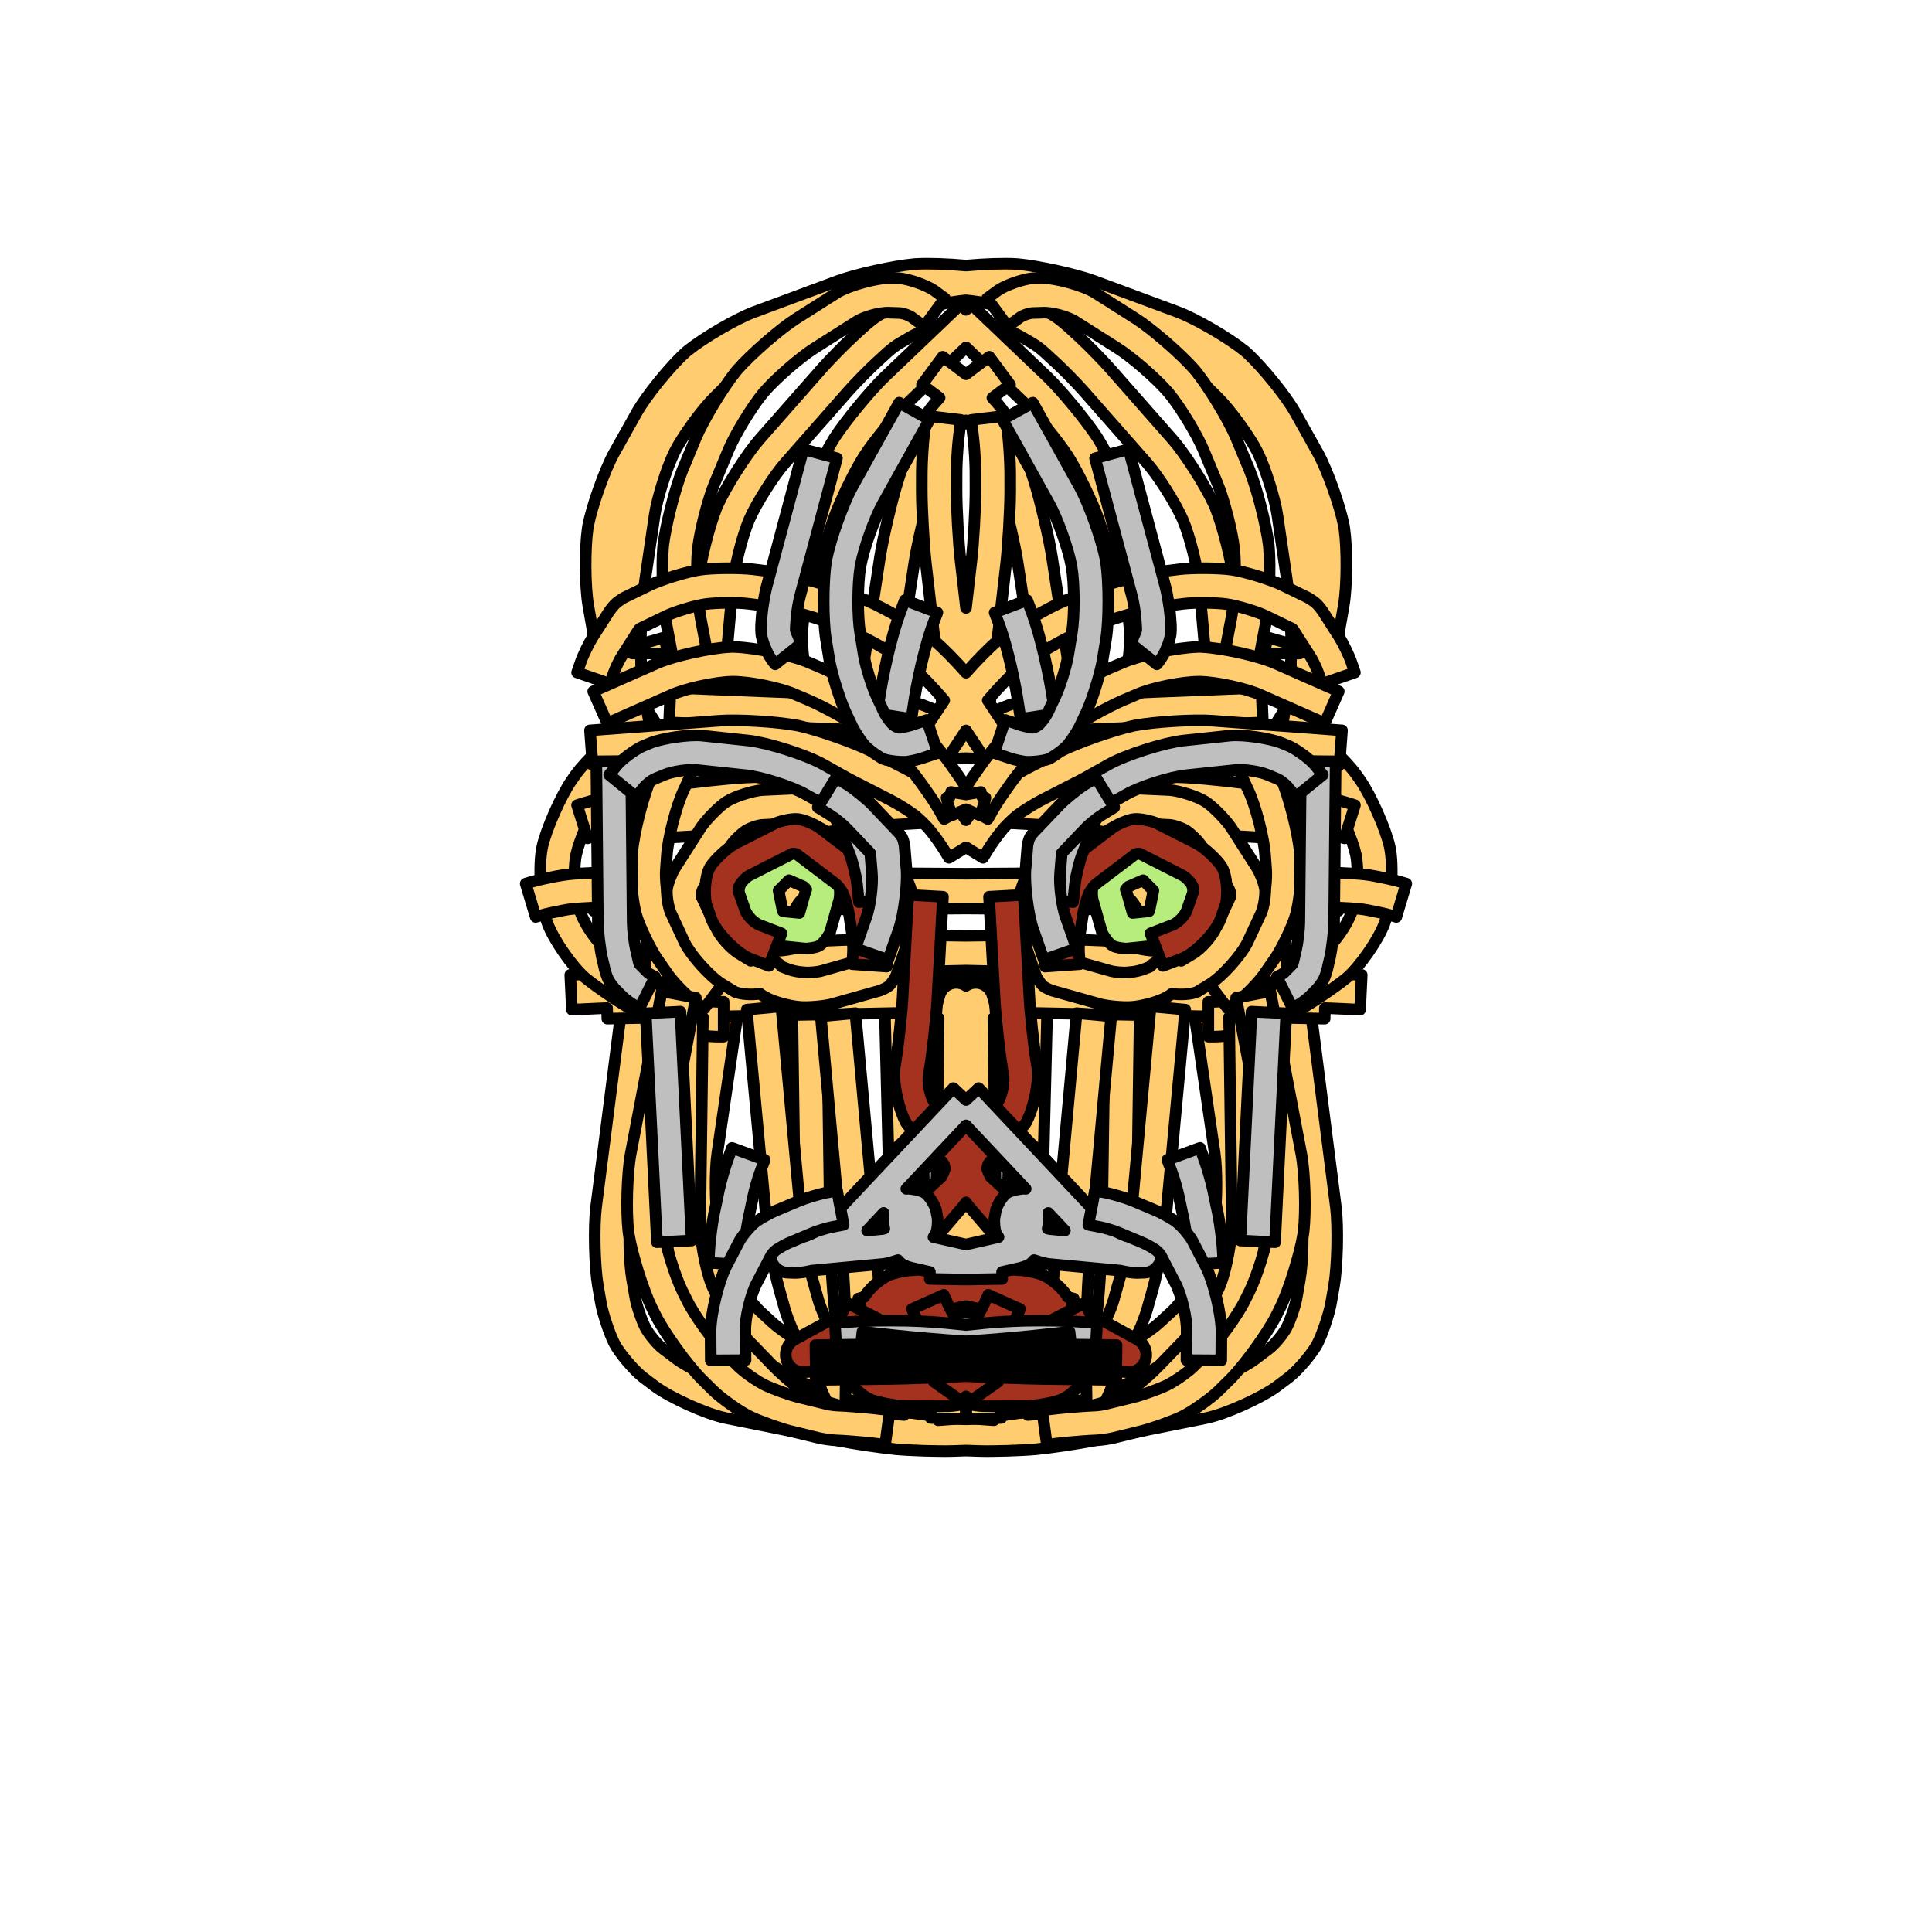 <svg version="1.1" xmlns="http://www.w3.org/2000/svg" xmlns:xlink="http://www.w3.org/1999/xlink" viewBox="0,0,1000,1000"><g fill="none" fill-rule="nonzero" stroke="#000000" stroke-width="6" stroke-linecap="round" stroke-linejoin="round" stroke-miterlimit="0" stroke-dasharray="" stroke-dashoffset="0" font-family="none" font-weight="none" font-size="none" text-anchor="none" style="mix-blend-mode:normal"><g><g><path d="" fill="#ffcc70"/><path d="M341.68,507.786c0,0 -14.655,114.408 -15.283,119.313c-1.19,8.891 -0.779,26.609 0.823,35.436l1.611,9.176c0.662,4.067 3.3,11.751 5.185,15.415c1.735,3.374 6.366,9.049 9.461,11.246l6.384,4.823c6.493,5.047 21.07,11.603 29.154,13.112l58.886,11.832c6.775,1.367 20.412,3.387 27.328,4.048c0.008,0.001 0.016,0.002 0.024,0.002c0.004,0 0.008,0.001 0.012,0.001c0.001,0 0.002,0 0.003,0c-0.005,-0.001 -0.01,-0.001 -0.015,-0.001l0.032,0.003c-0.005,-0 -0.01,-0.001 -0.014,-0.001c0.005,0 0.01,0.001 0.014,0.001c0.011,0.001 0.022,0.002 0.033,0.003c0.788,0.076 1.666,0.149 2.613,0.218l0.077,-1.306c0,0 4.936,0.29 9.872,0.581c1.347,0.079 11.219,0.66 12.566,0.739c1.289,0.076 3.868,0.194 5.158,0.236l4.396,0.145l4.396,-0.145c1.29,-0.042 3.869,-0.161 5.158,-0.236c1.347,-0.079 11.219,-0.66 12.566,-0.739c4.936,-0.29 9.872,-0.581 9.872,-0.581l0.077,1.306c0.947,-0.069 1.825,-0.142 2.613,-0.218c0.011,-0.001 0.022,-0.002 0.033,-0.003c0.005,-0 0.01,-0.001 0.014,-0.001c-0.005,0 -0.01,0.001 -0.014,0.001l0.032,-0.003c-0.005,0 -0.01,0.001 -0.015,0.001c0.001,-0 0.002,-0 0.003,-0c0.004,-0 0.008,-0.001 0.012,-0.001c0.008,-0.001 0.016,-0.002 0.024,-0.002c6.917,-0.662 20.554,-2.681 27.328,-4.048l58.886,-11.832c8.084,-1.509 22.661,-8.065 29.154,-13.112l6.384,-4.823c3.095,-2.197 7.726,-7.872 9.461,-11.246c1.885,-3.664 4.522,-11.348 5.185,-15.415l1.611,-9.176c1.602,-8.826 2.013,-26.544 0.823,-35.436c-0.628,-4.905 -15.283,-119.313 -15.283,-119.313l17.854,-2.287c0,0 14.655,114.408 15.283,119.313c1.261,10.244 0.787,30.662 -0.948,40.836l-1.611,9.176c-0.996,5.379 -4.404,15.67 -6.907,20.535c-2.651,5.155 -10.06,13.79 -14.617,17.375l-6.384,4.823c-8.227,6.074 -26.456,14.273 -36.459,16.398l-58.886,11.832c-7.225,1.446 -21.762,3.599 -29.142,4.318c-0.013,0.001 -0.025,0.002 -0.038,0.004c-0.004,0 -0.009,0.001 -0.013,0.001c-0.001,0 -0.002,0 -0.003,0c0.001,-0 0.001,-0 0.002,-0c-0.004,0 -0.008,0.001 -0.012,0.001c0.003,-0 0.006,-0.001 0.01,-0.001c-0.005,0.001 -0.011,0.001 -0.016,0.002c-0.017,0.002 -0.034,0.003 -0.051,0.005c-7.444,0.698 -22.225,1.16 -29.644,0.925l-6.74,-0.222l-6.74,0.222c-7.419,0.235 -22.199,-0.228 -29.644,-0.925c-0.017,-0.002 -0.034,-0.003 -0.051,-0.005c-0.005,-0.001 -0.011,-0.001 -0.016,-0.002c0.003,0 0.006,0.001 0.01,0.001c-0.004,-0 -0.008,-0.001 -0.012,-0.001c0.001,0 0.001,0 0.002,0c-0.001,-0 -0.002,-0 -0.003,-0c-0.004,-0 -0.009,-0.001 -0.013,-0.001c-0.013,-0.001 -0.025,-0.002 -0.038,-0.004c-7.38,-0.719 -21.916,-2.872 -29.142,-4.318l-58.886,-11.832c-10.003,-2.125 -28.232,-10.324 -36.459,-16.398l-6.384,-4.823c-4.557,-3.584 -11.966,-12.22 -14.617,-17.375c-2.502,-4.865 -5.91,-15.156 -6.907,-20.535l-1.611,-9.176c-1.735,-10.174 -2.209,-30.592 -0.948,-40.836c0.628,-4.905 15.283,-119.313 15.283,-119.313zM463.534,750.106c0.005,0.001 0.011,0.001 0.016,0.002c0.005,0.001 0.011,0.001 0.016,0.002zM465.267,732.19c0.003,0 0.006,0.001 0.008,0.001c-0.002,-0 -0.004,-0 -0.006,-0.001c-0.001,-0 -0.001,-0 -0.002,-0zM536.434,750.109c0.005,-0.001 0.011,-0.001 0.016,-0.002c0.005,-0.001 0.011,-0.001 0.016,-0.002zM534.731,732.19c-0.002,0 -0.004,0 -0.006,0.001c0.003,-0 0.006,-0.001 0.008,-0.001c-0.001,0 -0.001,0 -0.002,0z" fill="#ffcc70"/><path d="M385.793,497.489l-14.502,99.314c-1.345,8.852 -1.213,26.535 0.264,35.367l0.822,5.096c0.932,6.105 4.726,17.685 7.495,23.205c2.711,5.405 9.793,14.914 14.297,18.95l5.354,4.918c5.393,5.054 17.703,12.711 24.566,15.453c7.298,2.915 22.246,7.611 29.906,9.368l12.447,2.876c4.706,1.101 14.233,2.547 19.054,2.892c3.455,0.257 9.474,0.704 14.504,1.078c5.03,-0.374 11.049,-0.821 14.504,-1.078c4.821,-0.345 14.348,-1.791 19.054,-2.892l12.447,-2.876c7.66,-1.757 22.608,-6.453 29.906,-9.368c6.863,-2.741 19.173,-10.399 24.566,-15.453l5.354,-4.918c4.503,-4.036 11.586,-13.544 14.297,-18.95c2.769,-5.521 6.563,-17.1 7.495,-23.205l0.822,-5.096c1.477,-8.831 1.609,-26.514 0.264,-35.367l-14.502,-99.314l17.811,-2.601l14.502,99.314c1.44,10.22 1.287,30.637 -0.305,40.834l-0.822,5.096c-1.253,7.438 -5.794,21.666 -9.175,28.408c-3.439,6.858 -12.61,18.893 -18.21,24.137l-5.354,4.918c-6.689,6.044 -21.695,15.569 -30.066,18.912c-7.936,3.17 -24.206,8.252 -32.53,10.189l-12.447,2.876c-5.382,1.23 -16.268,2.883 -21.772,3.305c-0.385,0.029 -0.802,0.06 -1.247,0.093l-0.16,2.158c0,0 -4.986,-0.371 -9.972,-0.741c-1.219,-0.091 -2.758,-0.205 -4.459,-0.331c-1.701,0.126 -3.24,0.241 -4.459,0.331c-4.986,0.371 -9.972,0.741 -9.972,0.741l-0.16,-2.158c-0.444,-0.033 -0.861,-0.064 -1.247,-0.093c-5.504,-0.422 -16.39,-2.075 -21.772,-3.305l-12.447,-2.876c-8.324,-1.937 -24.594,-7.02 -32.53,-10.189c-8.372,-3.344 -23.377,-12.868 -30.066,-18.912l-5.354,-4.918c-5.6,-5.244 -14.771,-17.279 -18.21,-24.137c-3.381,-6.742 -7.922,-20.97 -9.175,-28.408l-0.822,-5.096c-1.592,-10.197 -1.745,-30.614 -0.305,-40.834l14.502,-99.314z" fill="#ffcc70"/><path d="M427.698,497.224l2.041,145.035c0.115,8.581 1.192,25.689 2.153,34.216l1.869,16.681c0.012,0.146 0.057,0.414 0.092,0.593l8.861,20.897c1.385,3.318 4.796,9.606 6.822,12.576l4.501,6.678l-14.927,10.059l-4.501,-6.678c-2.474,-3.708 -6.708,-11.513 -8.467,-15.609l-8.896,-20.979c-0.302,-0.764 -0.814,-2.324 -0.985,-3.127c-0.127,-0.596 -0.316,-1.8 -0.389,-2.405l-1.869,-16.681c-0.999,-8.965 -2.131,-26.948 -2.263,-35.967l-2.041,-145.035z" fill="#ffcc70"/><path d="M572.302,497.224l-2.041,145.035c-0.115,8.581 -1.192,25.689 -2.153,34.216l-1.869,16.681c-0.012,0.146 -0.057,0.414 -0.092,0.593l-8.861,20.897c-1.385,3.318 -4.796,9.606 -6.822,12.576l-4.501,6.678l14.927,10.059l4.501,-6.678c2.474,-3.708 6.708,-11.513 8.467,-15.609l8.896,-20.979c0.302,-0.764 0.814,-2.324 0.985,-3.127c0.127,-0.596 0.316,-1.8 0.389,-2.405l1.869,-16.681c0.999,-8.965 2.131,-26.948 2.263,-35.967l2.041,-145.035z" fill="#ffcc70"/><path d="M475.315,495.964l3.771,150.846c0.251,10.057 0.472,30.173 0.442,40.233l-0.028,9.25c-0.017,5.433 -0.202,16.297 -0.37,21.727l-0.333,10.735l-17.991,-0.558l0.333,-10.735c0.165,-5.304 0.346,-15.916 0.361,-21.223l0.028,-9.25c0.03,-9.934 -0.188,-29.799 -0.437,-39.729l-3.771,-150.846z" fill="#ffcc70"/><path d="M524.685,495.964l-3.771,150.846c-0.251,10.057 -0.472,30.173 -0.442,40.233l0.028,9.25c0.017,5.433 0.202,16.297 0.37,21.727l0.333,10.735l17.991,-0.558l-0.333,-10.735c-0.165,-5.304 -0.346,-15.916 -0.361,-21.223l-0.028,-9.25c-0.03,-9.934 0.188,-29.799 0.437,-39.729l3.771,-150.846z" fill="#ffcc70"/><path d="M619.679,503.291c10.069,-0.196 30.207,-0.254 40.277,-0.115l7.673,0.106c6.231,0.087 18.685,0.466 24.91,0.759l12.299,0.58l-0.848,17.98l-12.299,-0.58c-1.621,-0.077 -3.674,-0.159 -5.929,-0.24l-0.107,5.474l-185.655,-3.624l-185.655,3.624l-0.107,-5.474c-2.255,0.081 -4.309,0.164 -5.929,0.24l-12.299,0.58l-0.848,-17.98l12.299,-0.58c6.224,-0.293 18.679,-0.672 24.91,-0.759l7.673,-0.106c10.07,-0.138 30.208,-0.081 40.277,0.115l119.679,2.336z" fill="#ffcc70"/><path d="M345.674,384.179c0,0 -11.884,7.474 -13.236,8.325c-5.915,3.616 -15.747,12.953 -19.663,18.673l-2.283,3.246c-4.538,6.297 -10.572,20.212 -12.241,27.792c-1.597,7.255 -0.945,21.406 1.633,28.375l0.512,1.485c1.93,6.12 8.913,16.197 13.966,20.154l0.08,0.066c5.485,4.561 17.271,12.465 23.573,15.808l9.283,4.961c1.582,0.871 4.907,2.217 6.637,2.735c1.846,0.553 5.594,1.397 7.503,1.664l4.886,0.716c1.255,0.196 3.779,0.368 5.049,0.368c1.597,0 3.194,0 3.194,0v18c0,0 -1.597,0 -3.194,0c-1.924,0 -5.754,-0.291 -7.659,-0.558l-4.886,-0.716c-2.553,-0.386 -7.585,-1.49 -10.058,-2.231c-2.59,-0.776 -7.561,-2.849 -9.955,-4.103l-9.283,-4.961c-7.072,-3.805 -20.349,-12.709 -26.555,-17.807l-0.08,-0.066c-6.717,-5.769 -16.476,-19.852 -19.518,-28.168l-0.512,-1.485c-3.054,-9.383 -4.315,-28.473 -2.194,-38.108c2.05,-9.31 9.685,-26.43 15.098,-34.278l2.283,-3.246c5.08,-7.068 17.481,-18.845 24.803,-23.554c1.352,-0.85 13.236,-8.325 13.236,-8.325l9.583,15.237z" fill="#ffcc70"/><path d="M654.326,384.179c0,0 11.884,7.474 13.236,8.325c5.915,3.616 15.747,12.953 19.663,18.673l2.283,3.246c4.538,6.297 10.572,20.212 12.241,27.792c1.597,7.255 0.945,21.406 -1.633,28.375l-0.512,1.485c-1.93,6.12 -8.913,16.197 -13.966,20.154l-0.08,0.066c-5.485,4.561 -17.271,12.465 -23.573,15.808l-9.283,4.961c-1.582,0.871 -4.907,2.217 -6.637,2.735c-1.846,0.553 -5.594,1.397 -7.503,1.664l-4.886,0.716c-1.255,0.196 -3.779,0.368 -5.049,0.368c-1.597,0 -3.194,0 -3.194,0v18c0,0 1.597,0 3.194,0c1.924,0 5.754,-0.291 7.659,-0.558l4.886,-0.716c2.553,-0.386 7.585,-1.49 10.058,-2.231c2.59,-0.776 7.561,-2.849 9.955,-4.103l9.283,-4.961c7.072,-3.805 20.349,-12.709 26.555,-17.807l0.08,-0.066c6.717,-5.769 16.476,-19.852 19.518,-28.168l0.512,-1.485c3.054,-9.383 4.315,-28.473 2.194,-38.108c-2.05,-9.31 -9.685,-26.43 -15.098,-34.278l-2.283,-3.246c-5.08,-7.068 -17.481,-18.845 -24.803,-23.554c-1.352,-0.85 -13.236,-8.325 -13.236,-8.325l-9.583,15.237z" fill="#ffcc70"/><path d="M340.549,380.343l9.434,-0.35c5.045,-1.066 11.765,-2.437 15.544,-3.163l1.018,-0.196c5.532,-1.056 16.678,-2.549 22.293,-2.986l9.065,-0.694c10.175,-0.772 30.548,-1.173 40.746,-0.802l61.351,2.276l61.351,-2.276c10.198,-0.371 30.571,0.03 40.746,0.802l9.065,0.694c5.615,0.437 16.761,1.93 22.293,2.986l1.018,0.196c3.779,0.727 10.499,2.098 15.544,3.163l9.434,0.35l-0.063,1.688c2.585,0.579 6.635,1.524 8.776,2.051l4.718,1.161l-4.302,17.478l-4.718,-1.161c-2.303,-0.567 -6.923,-1.642 -9.24,-2.149l-4.743,-1.039c-0.619,-0.136 -1.319,-0.287 -2.08,-0.449l-147.8,-5.483l-147.8,5.483c-0.761,0.163 -1.462,0.314 -2.08,0.449l-4.743,1.039c-2.317,0.507 -6.937,1.581 -9.24,2.149l-4.718,1.161l-4.302,-17.478l4.718,-1.161c2.141,-0.527 6.191,-1.472 8.776,-2.051z" fill="#ffcc70"/><path d="M573.532,402.543c10.153,-0.573 30.431,-0.611 40.648,-0.078c0.014,0.001 0.028,0.001 0.041,0.002c0.004,0 0.009,0 0.013,0.001c-0.004,-0 -0.009,-0 -0.013,-0.001l0.051,0.003c-0.004,-0 -0.009,-0 -0.013,-0.001c0.004,0 0.009,0 0.013,0.001c0.014,0.001 0.028,0.002 0.041,0.002c10.215,0.56 30.373,2.761 40.408,4.414l17.306,2.863c3.717,0.618 11.1,2.11 14.766,2.984l3.495,0.836c1.913,0.461 5.703,1.511 7.58,2.101l3.448,1.089l-5.42,17.164l-3.448,-1.089c-1.103,-0.35 -2.996,-0.888 -4.582,-1.31l-0.226,3.963l-187.64,-10.716l-187.64,10.716l-0.226,-3.963c-1.585,0.421 -3.479,0.959 -4.582,1.31l-3.448,1.089l-5.42,-17.164l3.448,-1.089c1.877,-0.59 5.667,-1.64 7.58,-2.101l3.495,-0.836c3.666,-0.874 11.048,-2.366 14.766,-2.984l17.306,-2.863c10.034,-1.653 30.193,-3.854 40.408,-4.414c0.014,-0.001 0.028,-0.002 0.041,-0.002c0.004,-0 0.009,-0 0.013,-0.001c-0.004,0 -0.009,0 -0.013,0.001l0.051,-0.003c-0.004,0 -0.009,0 -0.013,0.001c0.004,-0 0.009,-0 0.013,-0.001c0.014,-0.001 0.028,-0.001 0.041,-0.002c10.217,-0.533 30.495,-0.495 40.648,0.078l73.532,4.199z" fill="#ffcc70"/><path d="M668.277,451.152c5.814,-0.036 17.434,0.227 23.24,0.527l8.687,0.451c1.459,0.078 4.37,0.312 5.822,0.473c1.524,0.169 4.55,0.648 6.054,0.949l6.257,1.274c1.684,0.348 5.016,1.185 6.665,1.674l2.904,0.871l-5.172,17.241l-2.904,-0.871c-1.255,-0.381 -3.797,-1.02 -5.083,-1.277l-6.257,-1.274c-1.102,-0.229 -3.324,-0.573 -4.443,-0.697c-1.191,-0.132 -3.578,-0.328 -4.775,-0.388l-6.52,-0.338l-0.011,1.74l-192.74,-1.257l-192.74,1.257l-0.011,-1.74l-6.52,0.338c-1.197,0.06 -3.584,0.256 -4.775,0.388c-1.119,0.124 -3.341,0.468 -4.443,0.697l-6.257,1.274c-1.286,0.257 -3.828,0.896 -5.083,1.277l-2.904,0.871l-5.172,-17.241l2.904,-0.871c1.648,-0.49 4.981,-1.327 6.665,-1.674l6.257,-1.274c1.503,-0.301 4.53,-0.781 6.054,-0.949c1.452,-0.161 4.363,-0.395 5.822,-0.473l8.687,-0.451c5.806,-0.299 17.426,-0.563 23.24,-0.527l168.277,1.097z" fill="#ffcc70"/><path d="M333.556,490.68l108.132,-4.309l-0.048,-1.501l11.741,-0.376c5.951,-0.19 17.857,-0.357 23.812,-0.335l8.237,0.032c3.79,0.015 9.004,0.087 14.57,0.192c5.566,-0.105 10.78,-0.177 14.57,-0.192l8.237,-0.032c5.954,-0.022 17.86,0.145 23.812,0.335l11.741,0.376l-0.048,1.501l108.132,4.309l-0.717,17.986l-140.728,-5.608c-6.111,-0.244 -15.996,-0.502 -25,-0.673c-9.004,0.171 -18.889,0.429 -25,0.673l-140.728,5.608z" fill="#ffcc70"/><path d="M366.489,381.465l-12.815,28.025c-3.686,7.891 -7.933,24.472 -8.493,33.163l-0.532,7.329c-0.416,4.748 0.639,14.031 1.973,18.606c1.355,4.646 5.406,13.266 8.215,17.207l5.842,8.413c1.721,2.581 5.998,6.922 8.485,8.776c3.067,2.287 6.134,4.573 6.134,4.573l-10.759,14.431c0,0 -3.067,-2.287 -6.134,-4.573c-3.647,-2.719 -9.868,-9.236 -12.511,-12.939l-5.842,-8.413c-3.538,-5.198 -8.949,-16.398 -10.71,-22.434c-1.781,-6.106 -3.036,-18.602 -2.646,-24.951l0.532,-7.329c0.818,-10.272 5.855,-29.944 10.075,-39.344l12.815,-28.025z" fill="#ffcc70"/><path d="M633.511,381.465l12.815,28.025c3.686,7.891 7.933,24.472 8.493,33.163l0.532,7.329c0.416,4.748 -0.639,14.031 -1.973,18.606c-1.355,4.646 -5.406,13.266 -8.215,17.207l-5.842,8.413c-1.721,2.581 -5.998,6.922 -8.485,8.776c-3.067,2.287 -6.134,4.573 -6.134,4.573l10.759,14.431c0,0 3.067,-2.287 6.134,-4.573c3.647,-2.719 9.868,-9.236 12.511,-12.939l5.842,-8.413c3.538,-5.198 8.949,-16.398 10.71,-22.434c1.781,-6.106 3.036,-18.602 2.646,-24.951l-0.532,-7.329c-0.818,-10.272 -5.855,-29.944 -10.075,-39.344l-12.815,-28.025z" fill="#ffcc70"/><path d="M345.821,526.267l-1.404,105.97c-0.048,9.818 3.293,28.379 6.831,38.38c0.075,0.252 0.163,0.503 0.261,0.752v0v0l0.24,0.605v0c0.099,0.249 0.208,0.491 0.326,0.726c4.291,9.701 14.599,25.494 21.373,32.601l14.456,14.918c3.398,3.485 10.668,9.863 14.612,12.822c0.023,0.017 0.046,0.034 0.069,0.051l0.01,0.008c-0.002,-0.001 -0.003,-0.003 -0.005,-0.004v0c0.001,0.001 0.002,0.002 0.003,0.003c-0.002,-0.002 -0.004,-0.003 -0.007,-0.005c-0,-0 -0.001,-0.001 -0.001,-0.001c-0.015,-0.011 -0.03,-0.023 -0.046,-0.034c0.016,0.012 0.031,0.024 0.047,0.035c0.099,0.072 0.201,0.144 0.306,0.218c-0.101,-0.069 -0.201,-0.139 -0.299,-0.213c0.001,0 0.001,0.001 0.002,0.001c0.108,0.08 0.218,0.158 0.329,0.233c4.443,3.103 13.481,7.567 18.43,9.08l6.842,1.992c1.301,0.357 3.942,0.878 5.285,1c0.912,0.083 2.737,0.249 3.65,0.332c3.194,0.29 10.951,0.996 10.951,0.996l1.63,-17.926c0,0 -3.194,-0.29 -6.388,-0.581c-0.912,-0.083 -7.3,-0.664 -8.213,-0.747c-0.481,-0.044 -1.425,-0.201 -1.883,-0.356l-6.842,-1.992c-3.518,-0.952 -9.861,-4.085 -12.887,-6.35c-0.058,-0.045 -0.116,-0.09 -0.176,-0.134v0c-0,-0 -0.001,-0.001 -0.001,-0.001c0.055,0.041 0.11,0.083 0.164,0.125c-0.059,-0.044 -0.116,-0.087 -0.172,-0.131c0.002,0.002 0.005,0.004 0.007,0.005c-0.001,-0.001 -0.002,-0.002 -0.004,-0.003c-0.002,-0.001 -0.003,-0.002 -0.005,-0.004c-0,-0 -0,-0 -0,-0c-0.016,-0.012 -0.031,-0.023 -0.047,-0.035c-3.37,-2.492 -9.562,-7.924 -12.436,-10.911l-14.456,-14.918c-5.843,-5.91 -14.601,-19.373 -17.888,-27.424c-0.003,-0.008 -0.006,-0.016 -0.01,-0.024v0c-0.018,-0.044 -0.036,-0.089 -0.054,-0.134c0.018,0.044 0.036,0.089 0.054,0.134l-0.24,-0.605c-0.003,-0.008 -0.006,-0.016 -0.01,-0.024c-3.135,-8.111 -6.006,-23.913 -5.812,-32.222l1.404,-105.97zM368.237,664.722c0.018,0.045 0.035,0.09 0.052,0.134c-0.018,-0.045 -0.035,-0.09 -0.052,-0.134zM413.315,718.64c-0,-0 -0.001,-0.001 -0.001,-0.001v0v0c-0.011,-0.008 -0.022,-0.016 -0.032,-0.024c0.011,0.008 0.022,0.017 0.034,0.025zM402.59,733.096c-0.002,-0.001 -0.003,-0.003 -0.005,-0.004c0,0 0,0 0,0v0v0c0.002,0.001 0.003,0.002 0.005,0.003zM351.583,671.55c-0.025,-0.06 -0.05,-0.12 -0.074,-0.181c0.024,0.06 0.049,0.12 0.074,0.181zM413.313,718.638c0.002,0.001 0.003,0.003 0.005,0.004c0.002,0.001 0.003,0.003 0.005,0.004z" fill="#ffcc70"/><path d="M654.179,526.267l1.404,105.97c0.048,9.818 -3.293,28.379 -6.831,38.38c-0.075,0.252 -0.163,0.503 -0.261,0.752v0v0l-0.24,0.605v0c-0.099,0.249 -0.208,0.491 -0.326,0.726c-4.291,9.701 -14.599,25.494 -21.373,32.601l-14.456,14.918c-3.398,3.485 -10.668,9.863 -14.612,12.822c-0.023,0.017 -0.046,0.034 -0.069,0.051l-0.01,0.008c0.002,-0.001 0.003,-0.003 0.005,-0.004v0c-0.001,0.001 -0.002,0.002 -0.003,0.003c0.002,-0.002 0.004,-0.003 0.007,-0.005c0,-0 0.001,-0.001 0.001,-0.001c0.015,-0.011 0.03,-0.023 0.046,-0.034c-0.016,0.012 -0.031,0.024 -0.047,0.035c-0.099,0.072 -0.201,0.144 -0.306,0.218c0.101,-0.069 0.201,-0.139 0.299,-0.213c-0.001,0 -0.001,0.001 -0.002,0.001c-0.108,0.08 -0.218,0.158 -0.329,0.233c-4.443,3.103 -13.481,7.567 -18.43,9.08l-6.842,1.992c-1.301,0.357 -3.942,0.878 -5.285,1c-0.912,0.083 -2.737,0.249 -3.65,0.332c-3.194,0.29 -10.951,0.996 -10.951,0.996l-1.63,-17.926c0,0 3.194,-0.29 6.388,-0.581c0.912,-0.083 7.3,-0.664 8.213,-0.747c0.481,-0.044 1.425,-0.201 1.883,-0.356l6.842,-1.992c3.518,-0.952 9.861,-4.085 12.887,-6.35c0.058,-0.045 0.116,-0.09 0.176,-0.134v0c0,-0 0.001,-0.001 0.001,-0.001c-0.055,0.041 -0.11,0.083 -0.164,0.125c0.059,-0.044 0.116,-0.087 0.172,-0.131c-0.002,0.002 -0.005,0.004 -0.007,0.005c0.001,-0.001 0.002,-0.002 0.004,-0.003c0.002,-0.001 0.003,-0.002 0.005,-0.004c0,-0 0,-0 0,-0c0.016,-0.012 0.031,-0.023 0.047,-0.035c3.37,-2.492 9.562,-7.924 12.436,-10.911l14.456,-14.918c5.843,-5.91 14.601,-19.373 17.888,-27.424c0.003,-0.008 0.006,-0.016 0.01,-0.024v0c0.018,-0.044 0.036,-0.089 0.054,-0.134c-0.018,0.044 -0.036,0.089 -0.054,0.134l0.24,-0.605c0.003,-0.008 0.006,-0.016 0.01,-0.024c3.135,-8.111 6.006,-23.913 5.812,-32.222l-1.404,-105.97zM631.763,664.722c-0.018,0.045 -0.035,0.09 -0.052,0.134c0.018,-0.045 0.035,-0.09 0.052,-0.134zM586.685,718.64c0,-0 0.001,-0.001 0.001,-0.001v0v0c0.011,-0.008 0.022,-0.016 0.032,-0.024c-0.011,0.008 -0.022,0.017 -0.034,0.025zM597.41,733.096c0.002,-0.001 0.003,-0.003 0.005,-0.004c-0,0 -0,0 -0,0v0v0c-0.002,0.001 -0.003,0.002 -0.005,0.003zM648.417,671.55c0.025,-0.06 0.05,-0.12 0.074,-0.181c-0.024,0.06 -0.049,0.12 -0.074,0.181zM586.687,718.638c-0.002,0.001 -0.003,0.003 -0.005,0.004c-0.002,0.001 -0.003,0.003 -0.005,0.004z" fill="#ffcc70"/><path d="M404.432,520.908l10.14,109.092c0.732,8.074 3.672,23.948 5.88,31.748l3.102,11.054c0.606,2.226 2.257,6.509 3.27,8.582c0.981,2.007 3.319,5.774 4.723,7.511l2.4,3.041c0.673,0.894 2.226,2.479 3.106,3.171l2.468,2.033l-11.443,13.895l-2.468,-2.033c-1.588,-1.341 -4.484,-4.298 -5.792,-5.914l-2.4,-3.041c-1.958,-2.523 -5.365,-7.892 -6.767,-10.761c-1.37,-2.803 -3.567,-8.622 -4.427,-11.621l-3.102,-11.054c-2.392,-8.593 -5.628,-26.066 -6.472,-34.946l-10.14,-109.092z" fill="#ffcc70"/><path d="M595.568,520.908l-10.14,109.092c-0.732,8.074 -3.672,23.948 -5.88,31.748l-3.102,11.054c-0.606,2.226 -2.257,6.509 -3.27,8.582c-0.981,2.007 -3.319,5.774 -4.723,7.511l-2.4,3.041c-0.673,0.894 -2.226,2.479 -3.106,3.171l-2.468,2.033l11.443,13.895l2.468,-2.033c1.588,-1.341 4.484,-4.298 5.792,-5.914l2.4,-3.041c1.958,-2.523 5.365,-7.892 6.767,-10.761c1.37,-2.803 3.567,-8.622 4.427,-11.621l3.102,-11.054c2.392,-8.593 5.628,-26.066 6.472,-34.946l10.14,-109.092z" fill="#ffcc70"/><path d="M442.76,524.403l9.979,108.854c0.921,10.068 2.222,30.239 2.601,40.342l0.165,4.406c0.293,7.894 0.457,23.686 0.327,31.584l-0.26,15.553l-17.997,-0.3l0.26,-15.553c0.129,-7.655 -0.029,-22.96 -0.316,-30.611l-0.165,-4.406c-0.367,-9.86 -1.636,-29.546 -2.539,-39.371l-9.979,-108.854z" fill="#ffcc70"/><path d="M557.24,524.403l-9.979,108.854c-0.921,10.068 -2.222,30.239 -2.601,40.342l-0.165,4.406c-0.293,7.894 -0.457,23.686 -0.327,31.584l0.26,15.553l17.997,-0.3l-0.26,-15.553c-0.129,-7.655 0.029,-22.96 0.316,-30.611l0.165,-4.406c0.367,-9.86 1.636,-29.546 2.539,-39.371l9.979,-108.854z" fill="#ffcc70"/><path d="M483.206,526.273c0,0 0.773,-2.747 1.545,-5.493l1.545,-5.493c1.223,-4.349 5.481,-7.117 9.953,-6.47c1.384,0.2 2.656,0.709 3.751,1.449c1.095,-0.741 2.367,-1.249 3.751,-1.449c4.471,-0.647 8.729,2.121 9.953,6.47c0.773,2.747 3.09,10.987 3.09,10.987l-2.63,0.74l1.511,114.294c0.132,9.969 0.526,29.904 0.789,39.871l0.093,3.544c0.216,8.194 0.755,24.578 1.078,32.768l0.649,16.44l-17.986,0.71l-0.299,-7.562l-0.299,7.562l-17.986,-0.71l0.649,-16.44c0.323,-8.19 0.863,-24.574 1.078,-32.768l0.093,-3.544c0.263,-9.966 0.657,-29.902 0.789,-39.871l1.511,-114.294z" fill="#ffcc70"/><path d="M342.495,513.086l-16.087,84.34c-1.819,9.841 -2.373,29.309 -1.178,39.803c0.014,0.167 0.032,0.334 0.055,0.502c0.006,0.042 0.012,0.085 0.018,0.128c-0.006,-0.042 -0.013,-0.085 -0.018,-0.128l0.061,0.443c-0.006,-0.043 -0.011,-0.085 -0.017,-0.128c0.006,0.043 0.011,0.085 0.017,0.128c0.023,0.168 0.051,0.334 0.082,0.498c1.675,10.428 7.452,29.027 11.853,38.015l2.14,4.306c4.645,9.21 16.59,25.706 23.891,32.993l6.015,5.932c4.214,4.07 13.657,10.785 18.939,13.318c5.033,2.415 15.504,6.135 20.921,7.485l14.678,3.59c2.197,0.513 6.648,1.147 8.903,1.22c1.675,0.054 5.021,0.246 6.692,0.387l7.799,0.65c1.784,0.147 5.342,0.536 7.117,0.775c1.887,0.254 3.775,0.508 3.775,0.508l2.401,-17.839c0,0 -1.887,-0.254 -3.775,-0.508c-2,-0.269 -6.012,-0.705 -8.024,-0.874l-7.799,-0.65c-1.898,-0.157 -5.699,-0.378 -7.602,-0.44c-1.324,-0.043 -3.93,-0.376 -5.211,-0.714l-14.678,-3.59c-4.523,-1.081 -13.219,-4.218 -17.412,-6.229c-3.944,-1.892 -11.014,-6.789 -14.085,-9.905l-6.015,-5.932c-6.331,-6.157 -16.536,-20.25 -20.41,-28.186l-2.14,-4.306c-3.92,-7.758 -8.942,-23.972 -10.213,-32.881c-0.003,-0.023 -0.006,-0.046 -0.009,-0.069v0c-0.005,-0.033 -0.009,-0.066 -0.014,-0.099c0.005,0.033 0.01,0.066 0.014,0.099l-0.061,-0.443c-0.003,-0.023 -0.006,-0.046 -0.01,-0.069c-1.175,-8.923 -0.704,-25.89 0.981,-34.417l16.087,-84.34zM343.117,635.284c0.005,0.033 0.009,0.066 0.013,0.099c-0.004,-0.033 -0.009,-0.066 -0.013,-0.099z" fill="#ffcc70"/><path d="M657.505,513.086l16.087,84.34c1.819,9.841 2.373,29.309 1.178,39.803c-0.014,0.167 -0.032,0.334 -0.055,0.502c-0.006,0.042 -0.012,0.085 -0.018,0.128c0.006,-0.042 0.013,-0.085 0.018,-0.128l-0.061,0.443c0.006,-0.043 0.011,-0.085 0.017,-0.128c-0.006,0.043 -0.011,0.085 -0.017,0.128c-0.023,0.168 -0.051,0.334 -0.082,0.498c-1.675,10.428 -7.452,29.027 -11.853,38.015l-2.14,4.306c-4.645,9.21 -16.59,25.706 -23.891,32.993l-6.015,5.932c-4.214,4.07 -13.657,10.785 -18.939,13.318c-5.033,2.415 -15.504,6.135 -20.921,7.485l-14.678,3.59c-2.197,0.513 -6.648,1.147 -8.903,1.22c-1.675,0.054 -5.021,0.246 -6.692,0.387l-7.799,0.65c-1.784,0.147 -5.342,0.536 -7.117,0.775c-1.887,0.254 -3.775,0.508 -3.775,0.508l-2.401,-17.839c0,0 1.887,-0.254 3.775,-0.508c2,-0.269 6.012,-0.705 8.024,-0.874l7.799,-0.65c1.898,-0.157 5.699,-0.378 7.602,-0.44c1.324,-0.043 3.93,-0.376 5.211,-0.714l14.678,-3.59c4.523,-1.081 13.219,-4.218 17.412,-6.229c3.944,-1.892 11.014,-6.789 14.085,-9.905l6.015,-5.932c6.331,-6.157 16.536,-20.25 20.41,-28.186l2.14,-4.306c3.92,-7.758 8.942,-23.972 10.213,-32.881c0.003,-0.023 0.006,-0.046 0.009,-0.069v0c0.005,-0.033 0.009,-0.066 0.014,-0.099c-0.005,0.033 -0.01,0.066 -0.014,0.099l0.061,-0.443c0.003,-0.023 0.006,-0.046 0.01,-0.069c1.175,-8.923 0.704,-25.89 -0.981,-34.417l-16.087,-84.34zM656.883,635.284c-0.005,0.033 -0.009,0.066 -0.013,0.099c0.004,-0.033 0.009,-0.066 0.013,-0.099z" fill="#ffcc70"/><path d="M314.596,371.144c0,0 -0.435,-2.482 -0.869,-4.964l-9.289,-53.055c-1.656,-9.827 -1.757,-29.16 -0.258,-39.631c0.02,-0.188 0.046,-0.377 0.078,-0.567c0.008,-0.047 0.017,-0.095 0.025,-0.142c-0.009,0.047 -0.017,0.095 -0.025,0.142l0.083,-0.488c0.032,-0.189 0.07,-0.376 0.114,-0.561c2.049,-10.377 8.54,-28.588 13.354,-37.314l11.921,-21.287c4.914,-8.638 17.066,-23.555 24.907,-30.665c0.146,-0.143 0.297,-0.281 0.454,-0.416v0c0.039,-0.033 0.079,-0.066 0.118,-0.099c-0.04,0.033 -0.079,0.066 -0.118,0.099l0.4,-0.342c0.157,-0.135 0.318,-0.263 0.481,-0.384c8.237,-6.649 24.851,-16.352 34.144,-19.873l43.663,-16.207c9.48,-3.473 28.807,-7.723 39.276,-8.668c0.117,-0.013 0.235,-0.024 0.354,-0.033c0.031,-0.002 0.062,-0.004 0.094,-0.007c-0.031,0.002 -0.062,0.004 -0.094,0.007l0.333,-0.025c0.119,-0.009 0.237,-0.015 0.355,-0.02c6.571,-0.389 16.769,-0.011 25.904,0.823c9.135,-0.834 19.333,-1.211 25.904,-0.823c0.118,0.004 0.236,0.011 0.355,0.02l0.333,0.025c-0.031,-0.002 -0.062,-0.004 -0.094,-0.007c0.031,0.002 0.062,0.004 0.094,0.007c0.119,0.009 0.237,0.02 0.354,0.033c10.469,0.944 29.795,5.195 39.276,8.668l43.663,16.207c9.293,3.521 25.908,13.223 34.144,19.873c0.163,0.122 0.324,0.25 0.481,0.384l0.4,0.342c-0.039,-0.034 -0.079,-0.067 -0.118,-0.099c0.04,0.033 0.079,0.066 0.118,0.099v0c0.157,0.135 0.309,0.273 0.454,0.416c7.842,7.111 19.993,22.028 24.907,30.665l11.921,21.287c4.814,8.726 11.304,26.937 13.354,37.314c0.043,0.184 0.081,0.371 0.114,0.561l0.083,0.488c-0.008,-0.048 -0.017,-0.095 -0.025,-0.142c0.009,0.048 0.017,0.095 0.025,0.142c0.032,0.189 0.058,0.378 0.078,0.567c1.499,10.471 1.398,29.804 -0.258,39.631c-0.435,2.482 -10.158,58.019 -10.158,58.019l-2.473,-0.433l-1.53,7.851c-0.487,2.497 -1.486,7.484 -1.999,9.976c-0.508,2.468 -1.016,4.936 -1.016,4.936l-17.63,-3.63c0,0 0.508,-2.468 1.016,-4.936c0.503,-2.445 1.484,-7.34 1.962,-9.79l2.078,-10.662c0.403,-2.065 1.186,-6.199 1.566,-8.268c0.318,-1.73 0.683,-5.214 0.699,-6.973l0.253,-14.03c0.174,-8.826 -0.951,-26.385 -2.25,-35.116l-4.885,-33.233c-1.21,-8.622 -6.325,-24.841 -10.348,-32.903c-0.011,-0.021 -0.021,-0.041 -0.032,-0.062v0c-0.015,-0.029 -0.029,-0.059 -0.044,-0.088c0.014,0.029 0.029,0.059 0.044,0.088l-0.199,-0.393c-0.011,-0.021 -0.021,-0.042 -0.031,-0.062c-4.109,-8.019 -14.142,-21.751 -20.37,-27.835l-4.061,-4.02c-6.29,-6.29 -20.317,-16.689 -28.364,-21.053c-0.022,-0.012 -0.044,-0.023 -0.065,-0.035c-0.023,-0.012 -0.046,-0.025 -0.069,-0.038c0.023,0.013 0.046,0.025 0.069,0.038l-0.307,-0.165c0.023,0.012 0.046,0.025 0.069,0.037c-0.023,-0.012 -0.046,-0.025 -0.069,-0.037c-0.022,-0.012 -0.043,-0.023 -0.065,-0.035c-8.078,-4.306 -24.488,-10.271 -33.204,-12.05l-53.612,-11.223c-2.799,-0.6 -6.499,-1.129 -10.536,-1.548c-4.037,0.419 -7.737,0.948 -10.536,1.548l-53.612,11.223c-8.717,1.778 -25.127,7.744 -33.204,12.05c-0.022,0.012 -0.043,0.024 -0.065,0.035c-0.023,0.012 -0.046,0.025 -0.069,0.037c0.023,-0.012 0.046,-0.025 0.069,-0.037l-0.307,0.165c0.023,-0.012 0.046,-0.025 0.069,-0.038c-0.023,0.013 -0.046,0.025 -0.069,0.038c-0.022,0.012 -0.044,0.023 -0.065,0.035c-8.047,4.363 -22.073,14.762 -28.364,21.053l-4.061,4.02c-6.228,6.084 -16.261,19.816 -20.37,27.835c-0.01,0.021 -0.021,0.042 -0.031,0.062l-0.199,0.393c0.015,-0.029 0.03,-0.059 0.044,-0.088c-0.015,0.029 -0.029,0.059 -0.044,0.088v0c-0.011,0.021 -0.021,0.042 -0.032,0.062c-4.024,8.062 -9.139,24.281 -10.348,32.903l-4.885,33.233c-1.299,8.732 -2.424,26.29 -2.25,35.116l0.253,14.03c0.017,1.759 0.381,5.243 0.699,6.973c0.381,2.069 1.164,6.203 1.566,8.268l2.078,10.662c0.477,2.45 1.458,7.345 1.962,9.79c0.508,2.468 1.016,4.936 1.016,4.936l-17.63,3.63c0,0 -0.508,-2.468 -1.016,-4.936c-0.513,-2.491 -1.512,-7.479 -1.999,-9.976l-1.53,-7.851zM650.661,233.566c-0.015,-0.029 -0.03,-0.059 -0.045,-0.088c0.015,0.029 0.03,0.059 0.045,0.088zM355.49,181.854c-0.039,0.034 -0.078,0.067 -0.116,0.101c0.039,-0.034 0.078,-0.068 0.116,-0.101zM304.318,272.582c0.008,-0.048 0.015,-0.095 0.023,-0.142c-0.008,0.048 -0.016,0.095 -0.023,0.142zM473.648,136.672c0.031,-0.003 0.062,-0.005 0.093,-0.007c-0.031,0.002 -0.062,0.005 -0.093,0.007zM349.384,233.478c-0.015,0.029 -0.03,0.058 -0.045,0.088c0.015,-0.029 0.03,-0.058 0.045,-0.088zM644.626,181.956c-0.038,-0.034 -0.077,-0.068 -0.116,-0.101c0.039,0.034 0.078,0.067 0.116,0.101zM695.659,272.44c0.008,0.047 0.015,0.095 0.023,0.142c-0.007,-0.047 -0.015,-0.095 -0.023,-0.142zM526.259,136.664c0.031,0.002 0.062,0.005 0.093,0.007c-0.031,-0.003 -0.062,-0.005 -0.093,-0.007z" fill="#ffcc70"/><path d="M355.147,371.118l6.204,-69.819c0.942,-9.983 5.676,-28.94 9.627,-38.726c0.054,-0.147 0.113,-0.294 0.176,-0.441l0.167,-0.39c0.063,-0.146 0.129,-0.29 0.198,-0.431c4.366,-9.608 14.839,-26.104 21.422,-33.667l32.491,-36.918c3.736,-4.235 11.629,-12.293 15.786,-16.115l6.055,-5.554c1.129,-1.027 3.478,-2.97 4.706,-3.876c1.232,-0.909 3.791,-2.582 5.11,-3.357l5.134,-2.987c1.451,-0.836 4.428,-2.358 5.956,-3.044l2.613,-1.161l7.31,16.449l-2.613,1.161c-1.086,0.475 -3.193,1.553 -4.215,2.154l-5.134,2.987c-0.904,0.518 -2.638,1.665 -3.476,2.283c-0.842,0.621 -2.457,1.943 -3.224,2.655l-6.055,5.554c-3.812,3.488 -11.033,10.86 -14.442,14.743l-32.491,36.918c-5.814,6.523 -14.96,20.95 -18.562,29.236c-0.009,0.022 -0.018,0.044 -0.028,0.066v0c-0.013,0.029 -0.025,0.058 -0.038,0.087c0.013,-0.029 0.025,-0.058 0.038,-0.087l-0.167,0.39c0.013,-0.029 0.025,-0.058 0.037,-0.088c-0.012,0.029 -0.025,0.059 -0.037,0.088c-0.009,0.022 -0.019,0.044 -0.028,0.065c-3.52,8.321 -7.669,24.891 -8.388,33.599l-6.204,69.819zM371.321,261.743c-0.016,0.037 -0.032,0.075 -0.047,0.112c0.016,-0.038 0.032,-0.075 0.047,-0.112zM371.154,262.133c0.016,-0.037 0.032,-0.074 0.049,-0.112c-0.016,0.037 -0.033,0.074 -0.049,0.112z" fill="#ffcc70"/><path d="M644.853,371.118l-6.204,-69.819c-0.942,-9.983 -5.676,-28.94 -9.627,-38.726c-0.054,-0.147 -0.113,-0.294 -0.176,-0.441l-0.167,-0.39c-0.063,-0.146 -0.129,-0.29 -0.198,-0.431c-4.366,-9.608 -14.839,-26.104 -21.422,-33.667l-32.491,-36.918c-3.736,-4.235 -11.629,-12.293 -15.786,-16.115l-6.055,-5.554c-1.129,-1.027 -3.478,-2.97 -4.706,-3.876c-1.232,-0.909 -3.791,-2.582 -5.11,-3.357l-5.134,-2.987c-1.451,-0.836 -4.428,-2.358 -5.956,-3.044l-2.613,-1.161l-7.31,16.449l2.613,1.161c1.086,0.475 3.193,1.553 4.215,2.154l5.134,2.987c0.904,0.518 2.638,1.665 3.476,2.283c0.842,0.621 2.457,1.943 3.224,2.655l6.055,5.554c3.812,3.488 11.033,10.86 14.442,14.743l32.491,36.918c5.814,6.523 14.96,20.95 18.562,29.236c0.009,0.022 0.018,0.044 0.028,0.066v0c0.013,0.029 0.025,0.058 0.038,0.087c-0.013,-0.029 -0.025,-0.058 -0.038,-0.087l0.167,0.39c-0.013,-0.029 -0.025,-0.058 -0.037,-0.088c0.012,0.029 0.025,0.059 0.037,0.088c0.009,0.022 0.019,0.044 0.028,0.065c3.52,8.321 7.669,24.891 8.388,33.599l6.204,69.819zM628.679,261.743c0.016,0.037 0.032,0.075 0.047,0.112c-0.016,-0.038 -0.032,-0.075 -0.047,-0.112zM628.846,262.133c-0.016,-0.037 -0.032,-0.074 -0.049,-0.112c0.016,0.037 0.033,0.074 0.049,0.112z" fill="#ffcc70"/><path d="M470.433,207.999c-6.631,6.284 -18.106,20.194 -23.15,28.043c-0.012,0.019 -0.024,0.039 -0.037,0.058l-0.131,0.204c0.01,-0.015 0.02,-0.031 0.03,-0.047c-0.01,0.016 -0.02,0.031 -0.03,0.047v0c-0.012,0.019 -0.025,0.038 -0.037,0.057c-5.016,7.867 -12.843,24.112 -15.774,32.765l-8.579,25.044c-2.115,6.139 -5.42,18.661 -6.61,25.044l-0.025,0.134c-1.165,5.745 -1.101,17.22 0.128,22.952l2.388,11.951c0.795,1.704 2.818,6.039 2.876,6.163c1.524,3.267 3.049,6.533 3.049,6.533l-16.311,7.612c0,0 -4.431,-9.494 -5.955,-12.761c-0.071,-0.153 -0.214,-0.458 -0.285,-0.611c-0.298,-0.64 -0.708,-1.992 -0.878,-2.678l-2.534,-12.682c-1.404,-7.445 -1.487,-22.349 -0.166,-29.809l0.025,-0.134c1.332,-7.015 4.968,-20.788 7.27,-27.546l8.579,-25.044c3.32,-9.595 12.004,-27.627 17.551,-36.487c0.042,-0.069 0.084,-0.138 0.128,-0.206l0.131,-0.204c0.044,-0.068 0.088,-0.136 0.134,-0.203c5.724,-8.748 18.463,-24.183 25.787,-31.216l39.265,-37.471l2.729,2.86l2.729,-2.86l39.265,37.471c7.324,7.033 20.063,22.468 25.787,31.216c0.045,0.067 0.09,0.134 0.134,0.203v0v0c0.012,0.019 0.024,0.037 0.036,0.056c-0.012,-0.019 -0.024,-0.037 -0.036,-0.056l0.131,0.204c0.044,0.068 0.086,0.137 0.128,0.206c5.548,8.861 14.231,26.892 17.551,36.487l8.579,25.044c2.303,6.759 5.938,20.532 7.27,27.546l0.025,0.134c1.32,7.46 1.237,22.364 -0.166,29.809l-2.534,12.682c-0.17,0.686 -0.58,2.038 -0.878,2.678c-0.071,0.153 -0.214,0.458 -0.285,0.611c-1.524,3.267 -5.955,12.761 -5.955,12.761l-16.311,-7.612c0,0 1.524,-3.267 3.049,-6.533c0.058,-0.124 2.081,-4.459 2.876,-6.163l2.388,-11.951c1.229,-5.731 1.293,-17.207 0.128,-22.952l-0.025,-0.134c-1.19,-6.383 -4.495,-18.905 -6.61,-25.044l-8.579,-25.044c-2.93,-8.653 -10.758,-24.898 -15.774,-32.765c-0.012,-0.019 -0.025,-0.038 -0.037,-0.057v0c-0.01,-0.015 -0.02,-0.031 -0.03,-0.047c0.01,0.016 0.02,0.031 0.03,0.047l-0.131,-0.204c-0.012,-0.019 -0.025,-0.038 -0.037,-0.058c-5.044,-7.849 -16.519,-21.759 -23.15,-28.043l-29.567,-28.216zM431.991,226.544c-0.012,0.019 -0.024,0.037 -0.036,0.056c0.012,-0.019 0.024,-0.037 0.036,-0.056zM447.216,236.147c0.01,-0.015 0.02,-0.031 0.03,-0.046c-0.01,0.015 -0.02,0.031 -0.03,0.046zM432.05,226.452c0.012,-0.019 0.024,-0.037 0.036,-0.056c-0.012,0.019 -0.024,0.037 -0.036,0.056zM568.045,226.6c-0.012,-0.019 -0.024,-0.037 -0.036,-0.056c0.012,0.019 0.024,0.037 0.036,0.056zM552.754,236.1c0.01,0.015 0.02,0.031 0.03,0.046c-0.01,-0.015 -0.02,-0.031 -0.03,-0.046z" fill="#ffcc70"/><path d="M441.161,382.171l14.273,-93.482c1.562,-10.137 6.227,-30.048 9.331,-39.824l4.078,-12.784c1.075,-3.325 3.696,-9.785 5.266,-12.907c1.624,-3.228 5.534,-9.267 7.776,-12.101l1.178,-1.468c0.843,-1.037 1.989,-2.312 3.279,-3.67c-1.724,-1.31 -3.49,-2.64 -4.652,-3.501l-4.469,-3.311l10.714,-14.464l4.469,3.311c1.859,1.378 5.211,3.915 7.595,5.746c2.385,-1.831 5.736,-4.369 7.595,-5.746l4.469,-3.311l10.714,14.464l-4.469,3.311c-1.162,0.86 -2.928,2.191 -4.652,3.501c1.291,1.359 2.436,2.633 3.279,3.67l1.178,1.468c2.242,2.834 6.152,8.873 7.776,12.101c1.57,3.122 4.191,9.582 5.266,12.907l4.078,12.784c3.104,9.775 7.769,29.687 9.331,39.824l14.273,93.482l-17.794,2.717l-14.273,-93.482c-1.428,-9.442 -5.77,-27.977 -8.685,-37.071l-4.078,-12.784c-0.834,-2.66 -2.945,-7.798 -4.198,-10.288c-1.199,-2.384 -4.044,-6.857 -5.734,-8.923l-1.178,-1.468c-0.723,-0.917 -1.747,-2.064 -2.898,-3.269c-1.151,1.206 -2.175,2.352 -2.898,3.269l-1.178,1.468c-1.69,2.066 -4.535,6.539 -5.734,8.923c-1.253,2.49 -3.364,7.628 -4.198,10.288l-4.078,12.784c-2.915,9.093 -7.258,27.629 -8.685,37.071l-14.273,93.482z" fill="#ffcc70"/><path d="M489.055,154.432c0,0 -5.351,-3.916 -5.773,-4.225c-4.076,-2.735 -13.046,-5.833 -17.94,-6.195l-4.114,-0.137c-7.515,-0.05 -21.48,3.757 -27.931,7.612l-21.296,13.511c-8.459,5.427 -23.259,18.309 -30.204,26.24c-0.098,0.106 -0.194,0.215 -0.288,0.327l-0.255,0.302c0.024,-0.029 0.049,-0.057 0.073,-0.086c-0.024,0.029 -0.049,0.057 -0.073,0.086v0c-0.094,0.112 -0.185,0.225 -0.273,0.34c-6.631,8.194 -16.803,24.973 -20.71,34.233l-6.973,16.767c-3.828,9.324 -8.716,28.433 -9.979,38.881c-0.019,0.127 -0.035,0.255 -0.048,0.383c-0.003,0.033 -0.007,0.067 -0.01,0.101c0.003,-0.034 0.006,-0.067 0.01,-0.101l-0.037,0.356c-0.013,0.129 -0.024,0.257 -0.032,0.385c-0.908,10.485 -0.045,30.19 1.788,40.101l4.36,22.984c1.195,6.248 4.382,18.538 6.373,24.579l2.208,6.667c0.898,2.681 3.023,7.908 4.25,10.456l1.297,2.67c0.526,1.076 1.644,3.193 2.237,4.233l0.517,0.903c0.338,0.585 1.047,1.736 1.422,2.299c0.29,0.436 0.581,0.871 0.581,0.871l14.977,-9.985c0,0 -0.29,-0.436 -0.581,-0.871c-0.206,-0.309 -0.598,-0.937 -0.78,-1.26l-0.517,-0.903c-0.446,-0.773 -1.279,-2.35 -1.667,-3.154l-1.297,-2.67c-0.984,-2.003 -2.661,-6.128 -3.353,-8.249l-2.208,-6.667c-1.822,-5.47 -4.71,-16.607 -5.775,-22.274l-4.36,-22.984c-1.7,-8.711 -2.453,-26.108 -1.545,-35.201c0.003,-0.025 0.005,-0.049 0.008,-0.074c0.003,-0.027 0.005,-0.053 0.008,-0.08c-0.003,0.027 -0.005,0.053 -0.008,0.08l0.037,-0.356c-0.003,0.027 -0.006,0.053 -0.009,0.08c0.003,-0.027 0.006,-0.054 0.009,-0.08c0.003,-0.025 0.005,-0.049 0.007,-0.074c0.977,-9.086 5.283,-25.958 8.735,-34.135l6.973,-16.767c3.33,-8.142 12.268,-22.865 18.085,-29.837c0.016,-0.018 0.032,-0.037 0.047,-0.056l0.255,-0.302c0.016,-0.019 0.031,-0.037 0.047,-0.056c5.878,-6.919 18.863,-18.235 26.319,-22.904l21.296,-13.511c3.996,-2.772 12.841,-5.183 17.69,-4.821l4.114,0.137c2.256,-0.125 6.21,1.24 7.907,2.731c0.422,0.309 5.773,4.225 5.773,4.225zM395.278,203.156c-0.019,0.023 -0.038,0.045 -0.058,0.068c0.019,-0.023 0.038,-0.045 0.058,-0.068zM343.235,282.826c0.003,-0.034 0.007,-0.067 0.011,-0.101c-0.004,0.034 -0.007,0.067 -0.011,0.101zM395.08,203.391c-0.019,0.023 -0.038,0.046 -0.057,0.068c0.019,-0.023 0.038,-0.045 0.057,-0.068zM381.508,191.563c-0.024,0.029 -0.048,0.058 -0.072,0.087c0.024,-0.029 0.048,-0.058 0.072,-0.087z" fill="#ffcc70"/><path d="M510.945,154.432c0,0 5.351,-3.916 5.773,-4.225c4.076,-2.735 13.046,-5.833 17.94,-6.195l4.114,-0.137c7.515,-0.05 21.48,3.757 27.931,7.612l21.296,13.511c8.459,5.427 23.259,18.309 30.204,26.24c0.098,0.106 0.194,0.215 0.288,0.327l0.255,0.302c-0.024,-0.029 -0.049,-0.057 -0.073,-0.086c0.024,0.029 0.049,0.057 0.073,0.086v0c0.094,0.112 0.185,0.225 0.273,0.34c6.631,8.194 16.803,24.973 20.71,34.233l6.973,16.767c3.828,9.324 8.716,28.433 9.979,38.881c0.019,0.127 0.035,0.255 0.048,0.383c0.003,0.033 0.007,0.067 0.01,0.101c-0.003,-0.034 -0.006,-0.067 -0.01,-0.101l0.037,0.356c0.013,0.129 0.024,0.257 0.032,0.385c0.908,10.485 0.045,30.19 -1.788,40.101l-4.36,22.984c-1.195,6.248 -4.382,18.538 -6.373,24.579l-2.208,6.667c-0.898,2.681 -3.023,7.908 -4.25,10.456l-1.297,2.67c-0.526,1.076 -1.644,3.193 -2.237,4.233l-0.517,0.903c-0.338,0.585 -1.047,1.736 -1.422,2.299c-0.29,0.436 -0.581,0.871 -0.581,0.871l-14.977,-9.985c0,0 0.29,-0.436 0.581,-0.871c0.206,-0.309 0.598,-0.937 0.78,-1.26l0.517,-0.903c0.446,-0.773 1.279,-2.35 1.667,-3.154l1.297,-2.67c0.984,-2.003 2.661,-6.128 3.353,-8.249l2.208,-6.667c1.822,-5.47 4.71,-16.607 5.775,-22.274l4.36,-22.984c1.7,-8.711 2.453,-26.108 1.545,-35.201c-0.003,-0.025 -0.005,-0.049 -0.008,-0.074c-0.003,-0.027 -0.005,-0.053 -0.008,-0.08c0.003,0.027 0.005,0.053 0.008,0.08l-0.037,-0.356c0.003,0.027 0.006,0.053 0.009,0.08c-0.003,-0.027 -0.006,-0.054 -0.009,-0.08c-0.003,-0.025 -0.005,-0.049 -0.007,-0.074c-0.977,-9.086 -5.283,-25.958 -8.735,-34.135l-6.973,-16.767c-3.33,-8.142 -12.268,-22.865 -18.085,-29.837c-0.016,-0.018 -0.032,-0.037 -0.047,-0.056l-0.255,-0.302c-0.016,-0.019 -0.031,-0.037 -0.047,-0.056c-5.878,-6.919 -18.863,-18.235 -26.319,-22.904l-21.296,-13.511c-3.996,-2.772 -12.841,-5.183 -17.69,-4.821l-4.114,0.137c-2.256,-0.125 -6.21,1.24 -7.907,2.731c-0.422,0.309 -5.773,4.225 -5.773,4.225zM604.722,203.156c0.019,0.023 0.038,0.045 0.058,0.068c-0.019,-0.023 -0.038,-0.045 -0.058,-0.068zM656.765,282.826c-0.003,-0.034 -0.007,-0.067 -0.011,-0.101c0.004,0.034 0.007,0.067 0.011,0.101zM604.92,203.391c0.019,0.023 0.038,0.046 0.057,0.068c-0.019,-0.023 -0.038,-0.045 -0.057,-0.068zM618.492,191.563c0.024,0.029 0.048,0.058 0.072,0.087c-0.024,-0.029 -0.048,-0.058 -0.072,-0.087z" fill="#ffcc70"/><path d="M347.048,355.953l100.259,3.992c4.597,0.196 13.715,1.254 18.235,2.116l6.017,1.165c1.486,0.301 4.41,1.087 5.838,1.597c1.236,0.441 3.678,1.399 4.885,1.911l3.198,1.364c1.02,0.437 3.034,1.369 4.027,1.864l1.742,0.871l-8.05,16.1l-1.742,-0.871c-0.749,-0.377 -2.269,-1.08 -3.04,-1.407l-3.198,-1.364c-0.956,-0.41 -2.893,-1.166 -3.872,-1.515c-0.787,-0.281 -2.388,-0.732 -3.211,-0.878l-6.017,-1.165c-3.846,-0.758 -11.611,-1.659 -15.529,-1.802l-100.259,-3.992z" fill="#ffcc70"/><path d="M652.952,355.953l-100.259,3.992c-4.597,0.196 -13.715,1.254 -18.235,2.116l-6.017,1.165c-1.486,0.301 -4.41,1.087 -5.838,1.597c-1.236,0.441 -3.678,1.399 -4.885,1.911l-3.198,1.364c-1.02,0.437 -3.034,1.369 -4.027,1.864l-1.742,0.871l8.05,16.1l1.742,-0.871c0.749,-0.377 2.269,-1.08 3.04,-1.407l3.198,-1.364c0.956,-0.41 2.893,-1.166 3.872,-1.515c0.787,-0.281 2.388,-0.732 3.211,-0.878l6.017,-1.165c3.846,-0.758 11.611,-1.659 15.529,-1.802l100.259,-3.992z" fill="#ffcc70"/><path d="M488.736,374.107l-9.457,-82.05c-1.095,-9.569 -2.178,-28.771 -2.166,-38.403l0.019,-9.264c0.018,-4.973 0.618,-14.884 1.2,-19.822l1.117,-9.353l17.873,2.135l-1.117,9.353c-0.535,4.415 -1.072,13.277 -1.073,17.724l-0.019,9.264c-0.026,9.106 0.997,27.259 2.048,36.304l2.84,24.635l2.84,-24.635c1.05,-9.046 2.074,-27.198 2.048,-36.304l-0.019,-9.264c-0.002,-4.447 -0.538,-13.309 -1.073,-17.724l-1.117,-9.353l17.873,-2.135l1.117,9.353c0.582,4.938 1.182,14.849 1.2,19.822l0.019,9.264c0.012,9.632 -1.071,28.833 -2.166,38.403l-9.457,82.05l-11.264,-1.298z" fill="#ffcc70"/><path d="M305.37,378.039l66.932,-4.991c10.083,-0.71 29.875,0.503 40.198,2.437c0.11,0.018 0.22,0.038 0.33,0.06v0c0.029,0.006 0.058,0.012 0.087,0.018c-0.029,-0.006 -0.058,-0.012 -0.087,-0.018l0.311,0.063c0.11,0.022 0.219,0.046 0.327,0.072c10.263,2.232 28.97,8.81 37.983,13.384l17.835,9.145c3.649,1.887 10.567,6.165 13.984,8.641c0.037,0.026 0.073,0.053 0.109,0.079l0.034,0.025c-0.006,-0.004 -0.011,-0.008 -0.017,-0.012c-0.006,-0.004 -0.011,-0.008 -0.017,-0.012c0.002,0.001 0.004,0.003 0.006,0.004c-0.013,-0.009 -0.026,-0.019 -0.039,-0.028c0.014,0.01 0.028,0.021 0.043,0.031c0.065,0.049 0.131,0.099 0.198,0.15c-0.061,-0.047 -0.122,-0.094 -0.184,-0.14c0.003,0.003 0.007,0.005 0.01,0.008c0.09,0.066 0.178,0.134 0.265,0.203c3.576,2.76 9.59,8.626 12.266,11.984l1.631,2.087c0.653,0.84 1.521,2.027 2.424,3.304c0.904,-1.277 1.772,-2.465 2.424,-3.304l1.631,-2.087c2.676,-3.358 8.69,-9.224 12.266,-11.984c0.087,-0.069 0.175,-0.137 0.265,-0.203c0.003,-0.003 0.007,-0.005 0.01,-0.008c-0.062,0.046 -0.123,0.093 -0.184,0.14c0.067,-0.051 0.133,-0.101 0.198,-0.15c0.014,-0.01 0.028,-0.021 0.043,-0.031c-0.013,0.009 -0.026,0.019 -0.039,0.028c0.002,-0.001 0.004,-0.003 0.006,-0.004v0v0c0.036,-0.027 0.073,-0.053 0.109,-0.079c3.417,-2.476 10.335,-6.754 13.984,-8.641l17.835,-9.145c9.013,-4.575 27.72,-11.153 37.983,-13.384c0.108,-0.026 0.217,-0.05 0.327,-0.072l0.311,-0.063c-0.029,0.006 -0.058,0.012 -0.087,0.018c0.029,-0.006 0.058,-0.012 0.087,-0.018v0c0.11,-0.022 0.22,-0.042 0.33,-0.06c10.323,-1.934 30.116,-3.148 40.198,-2.437l66.932,4.991l-1.339,17.95l-66.932,-4.991c-8.935,-0.708 -26.521,0.377 -35.547,2.175c-0.024,0.005 -0.048,0.01 -0.072,0.015l-0.311,0.063c0.024,-0.005 0.047,-0.01 0.07,-0.015c-0.024,0.005 -0.047,0.01 -0.07,0.015c-0.024,0.005 -0.048,0.01 -0.072,0.014c-9.015,1.853 -25.639,7.691 -33.596,11.817l-17.835,9.145c-3.036,1.541 -8.776,5.09 -11.574,7.154c-0.019,0.014 -0.038,0.028 -0.057,0.042c-0.002,0.001 -0.003,0.002 -0.005,0.003c0.006,-0.005 0.013,-0.009 0.019,-0.014c-0.007,0.005 -0.015,0.011 -0.022,0.016c-0.039,0.028 -0.078,0.057 -0.118,0.086c0.034,-0.024 0.068,-0.049 0.102,-0.073c-0.003,0.002 -0.006,0.005 -0.01,0.007c-0.044,0.032 -0.088,0.064 -0.132,0.096c-2.618,1.923 -6.998,6.193 -8.89,8.681l-1.631,2.087c-1.397,1.776 -3.972,5.48 -5.15,7.408l-2.632,4.276l-8.826,-5.432l-8.826,5.432l-2.632,-4.276c-1.178,-1.928 -3.753,-5.632 -5.15,-7.408l-1.631,-2.087c-1.892,-2.488 -6.272,-6.758 -8.89,-8.681c-0.044,-0.031 -0.088,-0.063 -0.132,-0.096c-0.003,-0.002 -0.006,-0.005 -0.01,-0.007c0.034,0.025 0.068,0.049 0.102,0.073c-0.04,-0.029 -0.079,-0.058 -0.118,-0.086c-0.007,-0.005 -0.015,-0.011 -0.022,-0.016c0.006,0.005 0.013,0.009 0.019,0.014c-0.002,-0.001 -0.003,-0.002 -0.005,-0.003c-0.019,-0.014 -0.038,-0.028 -0.057,-0.042c-2.798,-2.064 -8.538,-5.613 -11.574,-7.154l-17.835,-9.145c-7.956,-4.126 -24.581,-9.965 -33.596,-11.817c-0.024,-0.005 -0.048,-0.009 -0.072,-0.014c-0.023,-0.005 -0.047,-0.01 -0.07,-0.015c0.023,0.005 0.047,0.01 0.07,0.015l-0.311,-0.063c-0.024,-0.005 -0.048,-0.01 -0.072,-0.015c-9.026,-1.798 -26.612,-2.883 -35.547,-2.175l-66.932,4.991zM409.331,393.201c-0.024,-0.005 -0.047,-0.009 -0.07,-0.014c0.024,0.005 0.047,0.009 0.07,0.014zM413.142,375.608c-0.029,-0.006 -0.058,-0.012 -0.087,-0.017c0.029,0.006 0.058,0.011 0.087,0.017zM472.706,421.423c0.006,0.004 0.011,0.008 0.017,0.012c0.006,0.004 0.011,0.008 0.017,0.012zM483.386,406.934c0.004,0.003 0.008,0.006 0.011,0.008c0.002,0.002 0.004,0.003 0.007,0.005c-0.005,-0.003 -0.009,-0.007 -0.014,-0.01c-0.001,-0.001 -0.003,-0.002 -0.004,-0.003zM472.71,421.426c0.001,0.001 0.002,0.002 0.003,0.002c0.005,0.004 0.011,0.008 0.016,0.012c-0.002,-0.002 -0.005,-0.004 -0.007,-0.005c-0.004,-0.003 -0.008,-0.006 -0.012,-0.009zM516.62,406.93c-0.006,0.004 -0.011,0.008 -0.017,0.012c-0.006,0.004 -0.011,0.008 -0.017,0.012zM590.74,393.187c-0.023,0.005 -0.047,0.009 -0.07,0.014c0.023,-0.005 0.047,-0.009 0.07,-0.014zM586.945,375.591c-0.029,0.006 -0.058,0.011 -0.087,0.017c0.029,-0.006 0.058,-0.011 0.087,-0.017zM527.26,421.448c0.006,-0.004 0.011,-0.008 0.017,-0.012c0.006,-0.004 0.011,-0.008 0.017,-0.012zM516.61,406.937c-0.005,0.003 -0.009,0.007 -0.014,0.01c0.002,-0.002 0.004,-0.003 0.007,-0.005c0.004,-0.003 0.008,-0.006 0.011,-0.008c-0.001,0.001 -0.003,0.002 -0.004,0.003zM527.277,421.435c-0.002,0.002 -0.005,0.004 -0.007,0.005c0.005,-0.004 0.011,-0.008 0.016,-0.012c0.001,-0.001 0.002,-0.002 0.003,-0.002c-0.004,0.003 -0.008,0.006 -0.012,0.009z" fill="#ffcc70"/><path d="M468.105,393.66l20.63,-31.164c-5.323,-6.312 -11.854,-13.101 -16.44,-16.882c-0.019,-0.015 -0.038,-0.031 -0.057,-0.046c-0.022,-0.018 -0.044,-0.037 -0.066,-0.055c0.022,0.018 0.044,0.037 0.066,0.055l-0.296,-0.242c0.022,0.018 0.045,0.036 0.067,0.054c-0.022,-0.018 -0.045,-0.036 -0.067,-0.054c-0.019,-0.016 -0.038,-0.031 -0.057,-0.047c-7.069,-5.729 -21.952,-14.521 -30.15,-17.784l-12.417,-5.024c-8.466,-3.467 -26.015,-8.023 -35.097,-9.112l-6.651,-0.826c-5.605,-0.735 -16.799,-0.619 -22.399,0.155c-5.482,0.758 -15.935,3.871 -20.89,6.336l-13.116,6.361c-0.074,-0.026 -0.112,0.067 -0.152,0.106c-0.166,0.159 -0.473,0.485 -0.57,0.695l-8.51,13.302c-1.355,2.061 -3.459,6.472 -4.265,8.803c-0.98,2.831 -1.96,5.662 -1.96,5.662l-17.01,-5.888c0,0 0.98,-2.831 1.96,-5.662c1.153,-3.331 4.239,-9.629 6.113,-12.615l8.51,-13.302c0.721,-1.069 2.328,-3.077 3.258,-3.97c1.055,-1.014 3.48,-2.638 4.773,-3.326l13.116,-6.361c6.271,-2.98 19.403,-7.02 26.28,-7.971c6.759,-0.935 20.306,-0.99 27.082,-0.187l6.651,0.826c10.236,1.31 30.051,6.454 39.631,10.289l12.417,5.024c9.307,3.819 26.236,13.807 34.516,20.322c0.112,0.083 0.222,0.169 0.331,0.258l0.296,0.242c-0.028,-0.023 -0.056,-0.046 -0.085,-0.068c0.028,0.023 0.057,0.046 0.085,0.068c0.109,0.089 0.215,0.18 0.318,0.273c4.489,3.81 10.577,10.052 16.052,16.277c5.475,-6.225 11.564,-12.467 16.052,-16.277c0.103,-0.093 0.21,-0.184 0.318,-0.273c0.028,-0.023 0.056,-0.046 0.085,-0.068c-0.028,0.023 -0.057,0.045 -0.085,0.068l0.296,-0.242c0.109,-0.089 0.219,-0.175 0.331,-0.258c8.28,-6.515 25.209,-16.503 34.516,-20.322l12.417,-5.024c9.58,-3.835 29.395,-8.98 39.631,-10.289l6.651,-0.826c6.776,-0.803 20.323,-0.747 27.082,0.187c6.877,0.951 20.009,4.991 26.28,7.971l13.116,6.361c1.293,0.689 3.717,2.312 4.773,3.326c0.929,0.894 2.536,2.901 3.258,3.97l8.51,13.302c1.874,2.986 4.959,9.284 6.113,12.615c0.98,2.831 1.96,5.662 1.96,5.662l-17.01,5.888c0,0 -0.98,-2.831 -1.96,-5.662c-0.807,-2.331 -2.91,-6.742 -4.265,-8.803l-8.51,-13.302c-0.098,-0.211 -0.405,-0.536 -0.57,-0.695c-0.04,-0.039 -0.078,-0.131 -0.152,-0.106l-13.116,-6.361c-4.955,-2.465 -15.408,-5.578 -20.89,-6.336c-5.6,-0.774 -16.794,-0.889 -22.399,-0.155l-6.651,0.826c-9.083,1.089 -26.632,5.646 -35.097,9.112l-12.417,5.024c-8.197,3.263 -23.081,12.055 -30.15,17.784c-0.019,0.016 -0.038,0.031 -0.057,0.047c-0.022,0.018 -0.045,0.036 -0.067,0.054c0.022,-0.018 0.045,-0.036 0.067,-0.054l-0.296,0.242c0.022,-0.018 0.044,-0.036 0.066,-0.055c-0.022,0.018 -0.044,0.037 -0.066,0.055c-0.019,0.016 -0.038,0.031 -0.057,0.046c-4.586,3.781 -11.117,10.57 -16.44,16.882l20.63,31.164l-15.009,9.936l-16.886,-25.508l-16.886,25.508zM516.583,331.459c0.028,-0.023 0.056,-0.046 0.084,-0.069c-0.028,0.023 -0.056,0.046 -0.084,0.069zM483.333,331.389c0.028,0.023 0.056,0.046 0.084,0.069c-0.028,-0.023 -0.056,-0.046 -0.084,-0.069z" fill="#ffcc70"/><path d="M654.763,338.233v-0.436c0.011,-0.531 0.085,-1.588 0.147,-2.115l0.059,-0.421c0.114,-0.736 0.422,-2.192 0.617,-2.911l0.685,-2.396l17.307,4.945l-0.685,2.396c-0.043,0.112 -0.092,0.343 -0.098,0.463l-0.032,0.231v0.244z" fill="#ffcc70"/><path d="M345.237,338.233v-0.436c-0.011,-0.531 -0.085,-1.588 -0.147,-2.115l-0.059,-0.421c-0.114,-0.736 -0.422,-2.192 -0.617,-2.911l-0.685,-2.396l-17.307,4.945l0.685,2.396c0.043,0.112 0.092,0.343 0.098,0.463l0.032,0.231v0.244z" fill="#ffcc70"/><path d="M307.05,357.875l33.029,-14.585c8.963,-3.86 27.199,-7.871 37.798,-8.402c0.291,-0.03 0.585,-0.047 0.884,-0.049l0.71,-0.005c0.298,-0.002 0.593,0.01 0.884,0.037c10.606,0.381 28.897,4.133 37.913,7.866l7.155,3.039c9.476,4.056 27.307,14.148 35.663,20.183l10.121,7.353c3.174,2.341 8.979,7.62 11.567,10.596c2.406,2.766 6.918,8.536 9.032,11.532l4.457,6.337c0.963,1.376 2.442,3.669 3.737,5.766c1.294,-2.097 2.773,-4.39 3.737,-5.766l4.457,-6.337c2.114,-2.996 6.625,-8.765 9.032,-11.532c2.588,-2.976 8.394,-8.255 11.567,-10.596l10.121,-7.353c8.356,-6.035 26.188,-16.126 35.663,-20.183l7.155,-3.039c9.016,-3.733 27.307,-7.485 37.913,-7.866c0.291,-0.026 0.586,-0.039 0.884,-0.037l0.71,0.005c0.298,0.002 0.593,0.019 0.884,0.049c10.6,0.531 28.836,4.541 37.798,8.402l33.029,14.585l-7.271,16.466l-33.029,-14.585c-7.472,-3.399 -22.928,-6.766 -31.535,-6.917c-0.001,-0 -0.002,-0 -0.003,-0l-0.71,-0.005c0.052,0 0.103,0 0.155,-0c-0.034,-0 -0.068,-0 -0.102,0c-0.018,0 -0.035,0 -0.053,0v0c-0.001,-0 -0.002,-0 -0.003,-0c-8.609,0.029 -24.111,3.177 -31.63,6.471l-7.155,3.039c-8.562,3.605 -24.622,12.694 -32.121,18.178l-10.121,7.353c-2.384,1.697 -6.645,5.639 -8.566,7.847c-2.102,2.417 -6.052,7.45 -7.889,10.073l-4.457,6.337c-1.283,1.814 -3.646,5.57 -4.725,7.513l-2.395,4.283l-11.339,-6.342l-11.339,6.342l-2.395,-4.283c-1.079,-1.942 -3.442,-5.699 -4.725,-7.513l-4.457,-6.337c-1.838,-2.624 -5.787,-7.656 -7.889,-10.073c-1.92,-2.208 -6.182,-6.15 -8.566,-7.847l-10.121,-7.353c-7.499,-5.484 -23.559,-14.573 -32.121,-18.178l-7.155,-3.039c-7.52,-3.293 -23.021,-6.441 -31.63,-6.471c-0.001,0 -0.002,0 -0.003,0v0c-0.018,-0 -0.035,-0 -0.053,-0c-0.034,-0 -0.068,-0 -0.102,-0c0.051,0.001 0.103,0.001 0.155,0l-0.71,0.005c-0.001,0 -0.002,0 -0.003,0c-8.608,0.151 -24.063,3.518 -31.535,6.917l-33.029,14.585zM379.471,334.834c-0.072,0.001 -0.144,0.002 -0.216,0.004c0.072,-0.002 0.144,-0.003 0.216,-0.004zM378.888,352.838c0.052,-0 0.103,-0.001 0.155,-0.002c-0.034,0 -0.068,0.001 -0.102,0.001c-0.018,0 -0.035,0.001 -0.053,0.001zM378.761,334.839c0.071,0 0.143,0 0.216,0.001c-0.072,-0.001 -0.144,-0.002 -0.216,-0.001zM620.745,334.838c-0.072,-0.002 -0.144,-0.004 -0.216,-0.004c0.071,0.001 0.143,0.003 0.216,0.004zM621.059,352.838c-0.034,-0.001 -0.068,-0.001 -0.102,-0.001c0.051,0.001 0.103,0.002 0.155,0.002c-0.018,-0 -0.035,-0.001 -0.053,-0.001zM621.023,334.84c0.072,-0.001 0.144,-0.001 0.216,-0.001c-0.072,-0.001 -0.144,-0 -0.216,0.001z" fill="#ffcc70"/><path d="M492.903,421.951l-0.837,-1.932c-0.363,-0.859 -0.998,-2.61 -1.27,-3.502l-0.184,-0.624c-0.163,-0.583 -0.434,-1.761 -0.542,-2.357l-0.109,-0.653l1.559,-0.26c0.153,-0.376 0.339,-0.903 0.42,-1.202l0.184,-0.624c0.024,-0.052 0.05,-0.163 0.051,-0.22l0.109,-0.653l7.716,1.286l7.716,-1.286l0.109,0.653c0.001,0.058 0.026,0.168 0.051,0.22l0.184,0.624c0.081,0.299 0.267,0.826 0.42,1.202l1.559,0.26l-0.109,0.653c-0.108,0.596 -0.379,1.774 -0.542,2.357l-0.184,0.624c-0.272,0.892 -0.907,2.643 -1.27,3.502l-0.837,1.932l-7.097,-3.075z" fill="#ffcc70"/><path d="M380.296,513.35l-6.88,-4.177c-6.223,-4.005 -15.747,-14.633 -19.049,-21.255l-7.327,-15.712c-1.168,-2.963 -2.236,-9.126 -1.753,-12.267c0.426,-2.771 2.472,-7.927 3.9,-10.341l13.547,-21.185c2.654,-3.97 9.181,-10.74 13.16,-13.377c4.204,-2.786 13.617,-5.695 18.647,-6.089l17.446,-0.802c5.785,-0.103 16.817,2.247 21.91,4.986c4.838,2.602 13.074,9.615 16.56,13.862l11.247,14.185c3.431,4.477 8.51,14.351 9.979,19.797c1.575,5.839 0.993,17.564 -0.782,23.348l-7.112,20.737c-0.743,1.559 -2.618,4.466 -3.987,5.5c-0.983,0.742 -3.223,1.768 -4.387,2.177l-24.856,7.003c-3.987,1.043 -12.084,1.762 -16.193,1.439l-2.044,-0.2c-2.864,-0.323 -8.427,-1.658 -11.126,-2.671l-2.945,-1.155c-1.16,-0.501 -3.376,-1.698 -4.381,-2.463c-0.132,-0.101 -0.283,-0.222 -0.446,-0.357c-4.282,0.705 -9.955,0.367 -13.13,-0.982zM388.594,497.33l0.552,-0.322c2.198,-0.844 5.758,-1.632 7.502,-1.378c1.743,0.253 4.933,2.021 6.799,3.456l0.53,0.564c0.173,0.207 0.578,0.551 0.792,0.714c0.018,0.013 0.02,0.063 0.056,0.032l2.945,1.155c1.513,0.64 4.664,1.396 6.302,1.513l2.044,0.2c2.437,0.316 7.218,-0.109 9.562,-0.85l22.128,-6.234l6.069,-17.696c1.294,-3.166 1.319,-9.525 0.43,-12.821c-0.995,-3.69 -4.258,-10.364 -6.705,-13.301l-11.247,-14.185c-2.21,-2.937 -7.745,-7.452 -10.982,-9.193c-2.981,-1.604 -9.183,-3.176 -12.557,-2.858l-17.446,0.802c-2.65,-0.041 -7.324,1.65 -9.529,3.112c-2.429,1.61 -6.452,5.564 -7.94,8.071l-13.547,21.185c-0.59,0.742 -1.13,2.444 -1.273,3.376c-0.086,0.561 -0.14,1.495 0.276,1.928l7.327,15.712c1.847,4.42 7.886,11.158 12.078,13.477z" fill="#ffcc70"/><path d="M619.704,513.35l6.88,-4.177c6.223,-4.005 15.747,-14.633 19.049,-21.255l7.327,-15.712c1.168,-2.963 2.236,-9.126 1.753,-12.267c-0.426,-2.771 -2.472,-7.927 -3.9,-10.341l-13.547,-21.185c-2.654,-3.97 -9.181,-10.74 -13.16,-13.377c-4.204,-2.786 -13.617,-5.695 -18.647,-6.089l-17.446,-0.802c-5.785,-0.103 -16.817,2.247 -21.91,4.986c-4.838,2.602 -13.074,9.615 -16.56,13.862l-11.247,14.185c-3.431,4.477 -8.51,14.351 -9.979,19.797c-1.575,5.839 -0.993,17.564 0.782,23.348l7.112,20.737c0.743,1.559 2.618,4.466 3.987,5.5c0.983,0.742 3.223,1.768 4.387,2.177l24.856,7.003c3.987,1.043 12.084,1.762 16.193,1.439l2.044,-0.2c2.864,-0.323 8.427,-1.658 11.126,-2.671l2.945,-1.155c1.16,-0.501 3.376,-1.698 4.381,-2.463c0.132,-0.101 0.283,-0.222 0.446,-0.357c4.282,0.705 9.955,0.367 13.13,-0.982zM611.406,497.33l-0.552,-0.322c-2.198,-0.844 -5.758,-1.632 -7.502,-1.378c-1.743,0.253 -4.933,2.021 -6.799,3.456l-0.53,0.564c-0.173,0.207 -0.578,0.551 -0.792,0.714c-0.018,0.013 -0.02,0.063 -0.056,0.032l-2.945,1.155c-1.513,0.64 -4.664,1.396 -6.302,1.513l-2.044,0.2c-2.437,0.316 -7.218,-0.109 -9.562,-0.85l-22.128,-6.234l-6.069,-17.696c-1.294,-3.166 -1.319,-9.525 -0.43,-12.821c0.995,-3.69 4.258,-10.364 6.705,-13.301l11.247,-14.185c2.21,-2.937 7.745,-7.452 10.982,-9.193c2.981,-1.604 9.183,-3.176 12.557,-2.858l17.446,0.802c2.65,-0.041 7.324,1.65 9.529,3.112c2.429,1.61 6.452,5.564 7.94,8.071l13.547,21.185c0.59,0.742 1.13,2.444 1.273,3.376c0.086,0.561 0.14,1.495 -0.276,1.928l-7.327,15.712c-1.847,4.42 -7.886,11.158 -12.078,13.477z" fill="#ffcc70"/><path d="M394.871,490.852l-0.031,-0.016c-1.745,-0.872 -3.083,-2.234 -3.93,-3.836c-0.458,-0.582 -0.815,-1.129 -0.996,-1.58c-0.598,-1.481 -0.552,-5.051 -0.232,-7.257l3.95,-11.496c1.712,-4.509 6.959,-12.297 10.495,-15.577l0.672,-0.584c2.674,-1.831 7.037,-3.593 9.842,-3.71c1.529,-0.064 3.541,0.298 5.501,0.884c1.667,0.175 3.305,0.817 4.706,1.948l0.617,0.498v0v0c0,0 0,0 0,0c0.003,0.002 0.006,0.005 0.009,0.007c0.002,0.002 0.003,0.003 0.002,0.002c1.271,1.029 2.188,2.333 2.735,3.758c2.098,3.545 3.917,8.154 4.265,11.291l0.006,0.307c-0.058,2.776 -1.144,7.614 -2.355,11.208c-0.177,0.857 -0.483,1.703 -0.926,2.51l-0.158,0.288c-0.587,1.07 -1.36,1.974 -2.257,2.692c-2.86,2.931 -7.05,6.055 -9.964,7.244l-1.602,0.516c-2.531,0.783 -7.7,1.8 -10.338,2.034l-3.004,0.231c-0.828,-0.01 -2.045,-0.177 -3.282,-0.416c-1.258,-0.041 -2.527,-0.347 -3.727,-0.946zM414.507,466.047c-1.651,1.858 -3.335,4.608 -3.85,6.462l0.644,-0.208c0.588,0.027 1.225,-0.338 1.664,-0.87c0.091,-0.2 0.191,-0.397 0.298,-0.593c0.004,-0.007 0.193,-0.349 0.199,-0.36c-0.003,0.005 -0.035,0.063 -0.041,0.072c0.043,-0.078 0.086,-0.154 0.131,-0.23c0.617,-1.25 1.057,-3.021 0.955,-4.273z" fill="#ffcc70"/><path d="M605.129,490.852l0.031,-0.016c1.745,-0.872 3.083,-2.234 3.93,-3.836c0.458,-0.582 0.815,-1.129 0.996,-1.58c0.598,-1.481 0.552,-5.051 0.232,-7.257l-3.95,-11.496c-1.712,-4.509 -6.959,-12.297 -10.495,-15.577l-0.672,-0.584c-2.674,-1.831 -7.037,-3.593 -9.842,-3.71c-1.529,-0.064 -3.541,0.298 -5.501,0.884c-1.667,0.175 -3.305,0.817 -4.706,1.948l-0.617,0.498v0v0c0,0 -0,0 -0,0c-0.003,0.002 -0.006,0.005 -0.009,0.007c-0.002,0.002 -0.003,0.003 -0.002,0.002c-1.271,1.029 -2.188,2.333 -2.735,3.758c-2.098,3.545 -3.917,8.154 -4.265,11.291l-0.006,0.307c0.058,2.776 1.144,7.614 2.355,11.208c0.177,0.857 0.483,1.703 0.926,2.51l0.158,0.288c0.587,1.07 1.36,1.974 2.257,2.692c2.86,2.931 7.05,6.055 9.964,7.244l1.602,0.516c2.531,0.783 7.7,1.8 10.338,2.034l3.004,0.231c0.828,-0.01 2.045,-0.177 3.282,-0.416c1.258,-0.041 2.527,-0.347 3.727,-0.946zM585.493,466.047c1.651,1.858 3.335,4.608 3.85,6.462l-0.644,-0.208c-0.588,0.027 -1.225,-0.338 -1.664,-0.87c-0.091,-0.2 -0.191,-0.397 -0.298,-0.593c-0.004,-0.007 -0.193,-0.349 -0.199,-0.36c0.003,0.005 0.035,0.063 0.041,0.072c-0.043,-0.078 -0.086,-0.154 -0.131,-0.23c-0.617,-1.25 -1.057,-3.021 -0.955,-4.273z" fill="#ffcc70"/><path d="M437.002,429.233l-19.332,3.138c-3.073,0.561 -7.221,1.932 -11.411,3.66c-0.637,-0.044 -1.222,-0.037 -1.657,0.051c-1.281,0.258 -3.547,1.679 -4.607,2.467l-0.656,0.654c-2.952,1.5 -5.595,3.058 -7.48,4.478l-0.042,0.033c-3.324,2.977 -6.805,8.174 -8.288,12.478c-1.483,4.304 -1.941,10.542 -1.155,14.935l2.321,9.398c0.632,1.596 2.289,4.625 3.606,5.701c1.214,0.992 4.208,2.041 5.748,2.39l0.277,0.029c0.407,0.6 0.667,0.983 0.667,0.983l1.168,-0.793l20.64,2.139c1.835,0 5.464,-0.504 7.084,-1.345c2.063,-1.07 4.772,-4.936 5.759,-7.073l4.826,-17.155c0.679,-3.786 0.013,-11.231 -1.968,-14.507c-0.443,-0.733 -1.101,-1.551 -1.886,-2.389l9.272,-1.505zM404.781,469.859l-1.78,-8.878l5.383,-5.373l6.952,3.055c0.708,0.082 1.409,0.964 1.761,1.546c0.129,0.213 0.468,0.18 0.043,0.318l-3.386,12.035l-8.473,-0.878c-0.245,-0.675 -0.428,-1.315 -0.501,-1.826z" fill="#b7ed7d"/><path d="M562.998,429.233l19.332,3.138c3.073,0.561 7.221,1.932 11.411,3.66c0.637,-0.044 1.222,-0.037 1.657,0.051c1.281,0.258 3.547,1.679 4.607,2.467l0.656,0.654c2.952,1.5 5.595,3.058 7.48,4.478l0.042,0.033c3.324,2.977 6.805,8.174 8.288,12.478c1.483,4.304 1.941,10.542 1.155,14.935l-2.321,9.398c-0.632,1.596 -2.289,4.625 -3.606,5.701c-1.214,0.992 -4.208,2.041 -5.748,2.39l-0.277,0.029c-0.407,0.6 -0.667,0.983 -0.667,0.983l-1.168,-0.793l-20.64,2.139c-1.835,0 -5.464,-0.504 -7.084,-1.345c-2.063,-1.07 -4.772,-4.936 -5.759,-7.073l-4.826,-17.155c-0.679,-3.786 -0.013,-11.231 1.968,-14.507c0.443,-0.733 1.101,-1.551 1.886,-2.389l-9.272,-1.505zM595.219,469.859l1.78,-8.878l-5.383,-5.373l-6.952,3.055c-0.708,0.082 -1.409,0.964 -1.761,1.546c-0.129,0.213 -0.468,0.18 -0.043,0.318l3.386,12.035l8.473,-0.878c0.245,-0.675 0.428,-1.315 0.501,-1.826z" fill="#b7ed7d"/><path d="M509.93,662.565l14.409,2.761c10.125,1.996 29.324,8.904 38.399,13.818l25.878,14.189c3.689,2.023 5.485,6.332 4.323,10.376c-1.161,4.044 -4.97,6.744 -9.17,6.501l-2.141,-0.124c-0.997,-0.058 -2.993,-0.141 -3.992,-0.166l-3.173,-0.08c-1.017,-0.026 -2.7,-0.047 -4.177,-0.055c-1.257,0.64 -2.673,0.991 -4.15,0.98l-46.203,-0.337c-9.967,-0.073 -29.901,-0.073 -39.868,0l-46.203,0.337c-1.477,0.011 -2.894,-0.339 -4.15,-0.98c-1.477,0.008 -3.16,0.029 -4.177,0.055l-3.173,0.08c-0.999,0.025 -2.995,0.108 -3.992,0.166l-2.141,0.124c-4.2,0.243 -8.009,-2.457 -9.17,-6.501c-1.161,-4.044 0.634,-8.353 4.323,-10.376l25.878,-14.189c9.075,-4.913 28.274,-11.822 38.399,-13.818l14.409,-2.761c2.462,-0.451 7.427,-0.943 9.93,-0.943c2.503,0 7.468,0.491 9.93,0.943zM500,679.622c-1.652,0 -4.924,0.29 -6.543,0.621l-14.409,2.761c-7.304,1.353 -20.014,5.713 -28.562,9.638l29.449,-0.215c10.033,-0.073 30.098,-0.073 40.13,0l29.449,0.215c-8.549,-3.925 -21.258,-8.285 -28.562,-9.638l-14.409,-2.761c-1.619,-0.331 -4.89,-0.621 -6.543,-0.621z" fill="#a5321f"/><path d="M444.229,672.169l3.142,-0.848c0.552,-0.929 1.107,-1.756 1.647,-2.432l2.11,-2.381c1.868,-1.957 6.119,-5.205 8.584,-6.312c2.303,-1.035 7.173,-2.216 9.685,-2.482l9.958,-0.792c5.081,-0.36 13.422,0.129 20.645,1.064c7.222,-0.935 15.564,-1.424 20.645,-1.064l9.958,0.792c2.512,0.266 7.382,1.447 9.685,2.482c2.466,1.108 6.717,4.356 8.584,6.312l2.11,2.381c0.54,0.677 1.096,1.503 1.647,2.432l3.142,0.848l-0.934,3.461c1.709,3.811 3.076,8.072 3.368,10.988l0.341,6.987c0.005,0.842 -0.09,2.523 -0.26,3.347c-0.056,0.269 -0.167,0.806 -0.222,1.074c-0.436,2.105 -1.631,7.883 -1.631,7.883l-17.627,-3.647c0,0 0.436,-2.105 0.871,-4.21c0.044,-0.214 0.607,-2.935 0.862,-4.165l-0.312,-6.393c0.021,-0.272 0.015,-0.569 -0.016,-0.882l-35.276,-9.519c-1.368,-0.385 -3.062,-0.74 -4.934,-1.053c-1.872,0.312 -3.566,0.668 -4.934,1.053l-35.276,9.519c-0.031,0.313 -0.038,0.61 -0.016,0.882l-0.312,6.393c0.254,1.23 0.817,3.95 0.862,4.165c0.436,2.105 0.871,4.21 0.871,4.21l-17.627,3.647c0,0 -1.195,-5.778 -1.631,-7.883c-0.056,-0.269 -0.167,-0.806 -0.222,-1.074c-0.171,-0.824 -0.266,-2.505 -0.26,-3.347l0.341,-6.987c0.292,-2.916 1.659,-7.178 3.368,-10.988z" fill="#a5321f"/><path d="M454.59,682.626c0,0 -2.606,5.106 -3.729,7.308c-1.378,1.834 -1.569,5.63 -0.38,7.593l2.219,5.694c0.326,1.922 2.717,3.77 4.507,4.435c2.342,0.87 6.752,1.793 9.859,2.032l8.391,-14.56c0,0 2.141,1.234 4.283,2.468c1.968,1.134 5.994,3.227 8.057,4.177l9.697,4.492c0.642,0.299 1.543,0.69 2.506,1.093c0.963,-0.403 1.863,-0.793 2.506,-1.093l9.697,-4.492c2.063,-0.951 6.089,-3.043 8.057,-4.177c2.141,-1.234 4.283,-2.468 4.283,-2.468l8.391,14.56c3.108,-0.239 7.518,-1.163 9.859,-2.032c1.79,-0.665 4.181,-2.513 4.507,-4.435l2.219,-5.694c1.188,-1.963 0.998,-5.759 -0.38,-7.593c-1.123,-2.201 -3.729,-7.308 -3.729,-7.308l16.033,-8.181c0,0 2.606,5.106 3.729,7.308c2.35,5.474 2.909,16.63 1.118,22.311l-2.219,5.694c-2.399,5.069 -9.767,12.824 -15.011,14.772c-4.252,1.579 -13.087,3.122 -17.622,3.216l-22.275,0.12c-2.272,-0.043 -6.299,-0.622 -9.163,-1.343c-2.863,0.722 -6.891,1.3 -9.163,1.343l-22.275,-0.12c-4.535,-0.093 -13.37,-1.637 -17.622,-3.216c-5.244,-1.948 -12.612,-9.703 -15.011,-14.772l-2.219,-5.694c-1.792,-5.682 -1.233,-16.837 1.118,-22.311c1.123,-2.201 3.729,-7.308 3.729,-7.308z" fill="#a5321f"/><path d="M488.466,670.203l1.597,3.557c0.706,1.585 2.275,4.676 3.137,6.182l1.907,3.352c1.127,1.988 3.074,5.138 4.893,7.957c1.819,-2.819 3.766,-5.969 4.893,-7.957l1.907,-3.352c0.863,-1.506 2.431,-4.596 3.137,-6.182l1.597,-3.557l16.421,7.373l-1.597,3.557c-0.891,1.972 -2.847,5.827 -3.913,7.71l-1.907,3.352c-2.032,3.56 -6.416,10.478 -8.769,13.835l-0.77,1.095l5.655,8.048l-14.727,10.349l-1.928,-2.743l-1.928,2.743l-14.727,-10.349l5.655,-8.048l-0.77,-1.095c-2.353,-3.357 -6.737,-10.274 -8.769,-13.835l-1.907,-3.352c-1.066,-1.883 -3.022,-5.738 -3.913,-7.71l-1.597,-3.557z" fill="#a5321f"/><path d="M398.04,499.941c0,0 -2.682,-1.034 -5.364,-2.068l-5.022,-1.936c-6.805,-3.069 -16.464,-13.038 -19.318,-19.936l-2.716,-7.765c-1.313,-5.011 -0.733,-14.899 1.876,-19.355c2.295,-3.919 8.871,-9.875 12.837,-12.095l21.064,-10.708c2.763,-1.201 8.555,-2.462 11.548,-2.16c2.945,0.297 8.315,2.583 10.774,4.238l19.207,14.572c3.474,2.847 8.899,9.752 10.535,13.932c1.373,3.508 3.292,10.755 3.889,14.474l1.534,10.028c0.483,3.337 0.786,10.04 0.552,13.403c-0.2,2.867 -0.399,5.735 -0.399,5.735l-17.957,-1.25c0,0 0.2,-2.867 0.399,-5.735c0.165,-2.372 -0.002,-7.085 -0.388,-9.431l-1.534,-10.028c-0.392,-2.745 -1.846,-8.052 -2.857,-10.635c-0.748,-1.91 -2.918,-5.048 -4.653,-6.153l-19.207,-14.572c-0.314,-0.449 -1.18,-0.616 -1.699,-0.668c-0.471,-0.048 -1.246,-0.08 -1.586,0.297l-21.064,10.708c-1.873,0.748 -4.446,3.413 -5.461,5.146c-0.701,1.196 -1.268,3.144 -0.418,4.315l2.716,7.765c0.822,3.608 5.223,8.15 8.803,9.085c2.682,1.034 10.385,4.004 10.385,4.004z" fill="#a5321f"/><path d="M601.96,499.941c0,0 2.682,-1.034 5.364,-2.068l5.022,-1.936c6.805,-3.069 16.464,-13.038 19.318,-19.936l2.716,-7.765c1.313,-5.011 0.733,-14.899 -1.876,-19.355c-2.295,-3.919 -8.871,-9.875 -12.837,-12.095l-21.064,-10.708c-2.763,-1.201 -8.555,-2.462 -11.548,-2.16c-2.945,0.297 -8.315,2.583 -10.774,4.238l-19.207,14.572c-3.474,2.847 -8.899,9.752 -10.535,13.932c-1.373,3.508 -3.292,10.755 -3.889,14.474l-1.534,10.028c-0.483,3.337 -0.786,10.04 -0.552,13.403c0.2,2.867 0.399,5.735 0.399,5.735l17.957,-1.25c0,0 -0.2,-2.867 -0.399,-5.735c-0.165,-2.372 0.002,-7.085 0.388,-9.431l1.534,-10.028c0.392,-2.745 1.846,-8.052 2.857,-10.635c0.748,-1.91 2.918,-5.048 4.653,-6.153l19.207,-14.572c0.314,-0.449 1.18,-0.616 1.699,-0.668c0.471,-0.048 1.246,-0.08 1.586,0.297l21.064,10.708c1.873,0.748 4.446,3.413 5.461,5.146c0.701,1.196 1.268,3.144 0.418,4.315l-2.716,7.765c-0.822,3.608 -5.223,8.15 -8.803,9.085c-2.682,1.034 -10.385,4.004 -10.385,4.004z" fill="#a5321f"/><path d="M488.08,464.164l-2.948,53.469c-0.476,8.53 -2.301,25.496 -3.65,33.932l-0.677,4.219c-0.96,4.13 0.519,11.406 2.994,15.235c0.125,0.162 0.246,0.33 0.362,0.503c0.003,0.006 0.006,0.012 0.009,0.018c-0.081,-0.115 -0.165,-0.228 -0.25,-0.338c0.091,0.135 0.184,0.265 0.277,0.391c0.118,0.229 0.257,0.455 0.415,0.677c-0.105,-0.194 -0.217,-0.386 -0.338,-0.575c0.007,0.009 0.014,0.018 0.021,0.027c-0.022,-0.033 -0.045,-0.067 -0.068,-0.1c-0.022,-0.034 -0.044,-0.067 -0.066,-0.101l0.134,0.2c0.15,0.224 0.288,0.452 0.416,0.683c1.785,2.381 5.677,4.298 8.395,4.644c2.146,0.273 4.528,1.255 6.895,2.678c2.367,-1.423 4.749,-2.405 6.895,-2.678c2.718,-0.346 6.61,-2.264 8.395,-4.644c0.127,-0.232 0.266,-0.46 0.416,-0.683l0.134,-0.2c-0.022,0.033 -0.045,0.067 -0.066,0.101c-0.023,0.033 -0.045,0.066 -0.068,0.1c0.007,-0.009 0.014,-0.018 0.021,-0.027c-0.121,0.189 -0.233,0.381 -0.338,0.575c0.158,-0.222 0.297,-0.448 0.415,-0.677c0.094,-0.125 0.186,-0.256 0.277,-0.391c-0.086,0.11 -0.169,0.223 -0.25,0.338c0.003,-0.006 0.006,-0.012 0.009,-0.018c0.116,-0.173 0.237,-0.341 0.362,-0.503c2.475,-3.828 3.954,-11.104 2.994,-15.235l-0.677,-4.219c-1.349,-8.436 -3.173,-25.402 -3.65,-33.932l-2.948,-53.469l17.973,-0.991l2.948,53.469c0.438,8.063 2.163,24.097 3.449,32.069l0.677,4.219c0.853,7.122 -1.741,19.862 -5.335,27.045c-0.224,0.539 -0.503,1.063 -0.84,1.566l-0.134,0.2c0.022,-0.033 0.045,-0.067 0.066,-0.101c0.023,-0.033 0.045,-0.066 0.068,-0.1c-0.008,0.01 -0.015,0.02 -0.023,0.03c0.199,-0.311 0.376,-0.63 0.532,-0.955c-0.188,0.351 -0.378,0.686 -0.57,1.005c-0.372,0.483 -0.795,0.979 -1.263,1.482c0.444,-0.417 0.852,-0.885 1.215,-1.402c0.016,-0.026 0.032,-0.053 0.048,-0.08c0.013,-0.016 0.025,-0.033 0.038,-0.049c-0.015,0.023 -0.03,0.047 -0.045,0.07c-0.014,0.02 -0.027,0.039 -0.041,0.059c-0.008,0.014 -0.017,0.028 -0.025,0.042c-0.487,0.727 -1.062,1.36 -1.701,1.895c-0.981,0.998 -2.124,2.017 -3.372,3.015l0.011,0.005c2.453,1.167 6.894,4.184 8.881,6.035l2.386,2.343c0.655,0.744 1.857,2.323 2.274,3.219c0.649,1.394 0.857,4.513 0.794,6.063l-0.587,3.319c-0.583,2.104 -2.409,6.039 -3.946,7.576c-0.581,0.581 -1.161,1.161 -1.161,1.161l-11.767,-11.767c0.087,0.489 0.2,0.925 0.347,1.241c0.261,0.561 1.043,1.545 1.434,2.03l-2.386,-2.343c-0.74,-0.828 -2.523,-2.04 -3.566,-2.423l-2.807,-1.245c-0.719,-0.51 -1.813,-0.779 -2.908,-0.8c-0.321,0.567 -0.704,1.099 -1.142,1.586c-0.167,0.746 -0.354,1.492 -0.558,2.231c0.438,1.373 1.071,2.854 1.785,4.196l16.143,14.87c1.953,1.873 5.284,6.075 6.662,8.403l0.906,1.603c0.809,1.543 2.022,4.782 2.426,6.478l0.419,2.043c0.824,4.018 -1.173,8.085 -4.856,9.89c-3.683,1.805 -8.121,0.891 -10.791,-2.222l-22.224,-25.906c-0.439,-0.546 -0.894,-1.179 -1.355,-1.88c-0.462,0.701 -0.917,1.334 -1.355,1.88l-22.224,25.906c-2.671,3.113 -7.108,4.027 -10.791,2.222c-3.683,-1.805 -5.68,-5.872 -4.856,-9.89l0.419,-2.043c0.404,-1.695 1.616,-4.934 2.426,-6.478l0.906,-1.603c1.379,-2.328 4.71,-6.53 6.662,-8.403l16.143,-14.87c0.714,-1.342 1.347,-2.823 1.785,-4.196c-0.204,-0.739 -0.391,-1.485 -0.558,-2.231c-0.438,-0.487 -0.821,-1.02 -1.142,-1.586c-1.096,0.021 -2.189,0.29 -2.908,0.8l-2.807,1.245c-1.043,0.383 -2.825,1.595 -3.566,2.423l-2.386,2.343c0.391,-0.485 1.173,-1.469 1.434,-2.03c0.147,-0.315 0.26,-0.752 0.347,-1.241l-11.767,11.767c0,0 -0.581,-0.581 -1.161,-1.161c-1.537,-1.537 -3.363,-5.472 -3.946,-7.576l-0.587,-3.319c-0.063,-1.55 0.146,-4.669 0.794,-6.063c0.417,-0.896 1.62,-2.475 2.274,-3.219l2.386,-2.343c1.988,-1.851 6.429,-4.868 8.881,-6.035l0.011,-0.005c-1.248,-0.998 -2.391,-2.017 -3.372,-3.015c-0.639,-0.535 -1.214,-1.168 -1.701,-1.895c-0.008,-0.014 -0.017,-0.028 -0.025,-0.042c-0.014,-0.02 -0.027,-0.039 -0.041,-0.059c-0.015,-0.023 -0.03,-0.047 -0.045,-0.07c0.013,0.016 0.025,0.033 0.038,0.049c0.016,0.027 0.032,0.053 0.048,0.08c0.363,0.518 0.771,0.986 1.215,1.402c-0.468,-0.503 -0.892,-0.999 -1.263,-1.482c-0.192,-0.318 -0.382,-0.654 -0.57,-1.005c0.156,0.325 0.333,0.644 0.532,0.955c-0.008,-0.01 -0.015,-0.02 -0.023,-0.03c0.022,0.033 0.045,0.067 0.068,0.1c0.022,0.034 0.044,0.067 0.066,0.101l-0.134,-0.2c-0.337,-0.503 -0.617,-1.028 -0.84,-1.566c-3.594,-7.183 -6.188,-19.923 -5.335,-27.045l0.677,-4.219c1.286,-7.972 3.011,-24.006 3.449,-32.069l2.948,-53.469zM484.17,571.54c0.019,0.027 0.038,0.055 0.057,0.082c0.016,0.024 0.031,0.048 0.047,0.072c-0.026,-0.034 -0.051,-0.067 -0.077,-0.102c-0.009,-0.018 -0.018,-0.035 -0.027,-0.053zM515.803,571.592c-0.026,0.034 -0.051,0.068 -0.077,0.102c0.015,-0.024 0.031,-0.048 0.047,-0.072c0.019,-0.027 0.038,-0.055 0.057,-0.082c-0.009,0.018 -0.018,0.035 -0.027,0.053z" fill="#a5321f"/><path d="M469.155,615.291c0.047,-0.008 0.094,-0.016 0.142,-0.024l0.111,-0.018c-0.018,0.003 -0.037,0.006 -0.055,0.009c-0.018,0.003 -0.037,0.006 -0.055,0.009c0.001,-0 0.003,-0 0.004,-0c-0.05,0.008 -0.099,0.017 -0.149,0.027c-0.017,0.018 -0.035,0.037 -0.052,0.055c0.085,-0.029 0.169,-0.056 0.251,-0.082c1.391,-0.002 3.081,0.189 4.701,0.533c-1.428,-0.573 -3.021,-0.788 -4.649,-0.549c0.001,-0 0.003,-0.001 0.004,-0.001c1.747,-0.277 3.455,-0.031 4.967,0.621c1.814,0.41 3.507,1.011 4.549,1.744c2.041,1.434 4.452,5.383 5.472,8.261l0.896,4.69c0.174,1.922 -0.038,5.764 -0.775,7.538c-0.263,0.634 -0.763,1.422 -1.357,2.224l16.84,3.81l16.84,-3.81c-0.594,-0.801 -1.094,-1.589 -1.357,-2.224c-0.737,-1.774 -0.95,-5.616 -0.775,-7.538l0.896,-4.69c1.02,-2.878 3.431,-6.827 5.472,-8.261c1.043,-0.733 2.736,-1.333 4.549,-1.744c1.512,-0.652 3.221,-0.898 4.967,-0.621c0.001,0 0.003,0.001 0.004,0.001c-1.629,-0.239 -3.222,-0.024 -4.649,0.549c1.62,-0.344 3.31,-0.535 4.701,-0.533c0.082,0.026 0.166,0.053 0.251,0.082c-0.017,-0.018 -0.035,-0.037 -0.052,-0.055c-0.049,-0.009 -0.099,-0.018 -0.149,-0.027c0.001,0 0.003,0 0.004,0c-0.018,-0.003 -0.037,-0.006 -0.055,-0.009c-0.018,-0.003 -0.037,-0.006 -0.055,-0.009l0.111,0.018c0.047,0.008 0.095,0.015 0.142,0.024c-11.422,-12.144 -23.594,-25.086 -30.845,-32.795c-7.251,7.709 -19.423,20.651 -30.845,32.795zM518.741,661.982c0,0 -11.283,0.198 -15.42,0.271c-0.565,0.01 -1.695,0.03 -2.261,0.04c-0.291,0.005 -0.658,-0.009 -1.06,-0.037c-0.402,0.028 -0.769,0.042 -1.06,0.037c-0.565,-0.01 -1.695,-0.03 -2.261,-0.04c-4.138,-0.073 -15.42,-0.271 -15.42,-0.271l0.063,-3.615l-9.532,-2.156c-1.061,-0.273 -3.131,-0.977 -4.11,-1.466c-0.897,-0.447 -1.939,-1.41 -2.913,-2.522c-2.836,0.99 -5.61,1.738 -7.674,1.998l-36.87,3.432c-2.873,0.695 -6.493,1.241 -8.643,1.241l-3.989,-0.138c-4.745,-0.164 -8.546,-3.987 -8.684,-8.733c-0.138,-4.746 3.435,-8.783 8.162,-9.223l9.831,-0.915l2.136,-0.88c2.593,-0.958 7.005,-3.999 8.824,-6.081c2.835,-3.014 65.585,-69.73 65.585,-69.73l6.556,6.166l6.556,-6.166c0,0 62.749,66.716 65.585,69.73c1.819,2.082 6.231,5.122 8.824,6.081l2.136,0.88l9.831,0.915c4.728,0.44 8.3,4.477 8.162,9.223c-0.138,4.746 -3.939,8.568 -8.684,8.733l-3.989,0.138c-2.15,0.001 -5.77,-0.546 -8.643,-1.241l-36.87,-3.432c-2.064,-0.26 -4.838,-1.009 -7.674,-1.998c-0.975,1.112 -2.016,2.075 -2.913,2.522c-0.98,0.489 -3.05,1.192 -4.11,1.466l-9.532,2.156zM457.385,627.805c-3.19,3.392 -6.104,6.49 -8.567,9.108l6.607,-0.615c0.666,-0.02 1.462,-0.149 2.312,-0.358l-0.083,-0.247c-0.434,-1.94 -0.564,-5.085 -0.269,-7.889zM469.351,615.267c-0.017,0 -0.034,0 -0.05,0c0.017,-0.003 0.034,-0.006 0.051,-0.009c0.017,-0.003 0.034,-0.005 0.051,-0.008c-0.017,0.005 -0.034,0.011 -0.052,0.016zM542.347,635.694l-0.083,0.247c0.85,0.209 1.646,0.338 2.312,0.358l6.607,0.615c-2.462,-2.618 -5.377,-5.717 -8.567,-9.108c0.295,2.804 0.166,5.949 -0.269,7.889zM530.597,615.251c0.017,0.002 0.034,0.005 0.051,0.008c0.017,0.003 0.034,0.006 0.051,0.009c-0.017,-0 -0.034,-0 -0.05,-0c-0.017,-0.005 -0.034,-0.011 -0.052,-0.016z" fill="#bfbfbf"/><path d="M621.111,594.14l2.432,6.642c1.316,3.63 3.436,11.037 4.24,14.813l2.624,12.525c0.888,4.298 2.061,12.974 2.345,17.354l0.505,8.112l-17.965,1.117l-0.505,-8.112c-0.22,-3.733 -1.219,-11.122 -1.997,-14.78l-2.624,-12.525c-0.647,-3.146 -2.41,-9.304 -3.525,-12.316l-2.432,-6.642z" fill="#bfbfbf"/><path d="M378.889,594.14l-2.432,6.642c-1.316,3.63 -3.436,11.037 -4.24,14.813l-2.624,12.525c-0.888,4.298 -2.061,12.974 -2.345,17.354l-0.505,8.112l17.965,1.117l0.505,-8.112c0.22,-3.733 1.219,-11.122 1.997,-14.78l2.624,-12.525c0.647,-3.146 2.41,-9.304 3.525,-12.316l2.432,-6.642z" fill="#bfbfbf"/><path d="M665.783,524.507l-1.804,36.558c-0.493,9.987 -1.474,29.961 -1.962,39.948l-0.439,8.986c-0.269,5.494 -0.803,16.482 -1.069,21.976l-0.532,10.99l-17.979,-0.871l0.532,-10.99c0.266,-5.496 0.801,-16.488 1.07,-21.984l0.439,-8.986c0.488,-9.989 1.47,-29.967 1.962,-39.956l1.804,-36.558z" fill="#bfbfbf"/><path d="M334.217,524.507l1.804,36.558c0.493,9.987 1.474,29.961 1.962,39.948l0.439,8.986c0.269,5.494 0.803,16.482 1.069,21.976l0.532,10.99l17.979,-0.871l-0.532,-10.99c-0.266,-5.496 -0.801,-16.488 -1.07,-21.984l-0.439,-8.986c-0.488,-9.989 -1.47,-29.967 -1.962,-39.956l-1.804,-36.558z" fill="#bfbfbf"/><path d="M691.346,394.069l-0.81,83.672c-0.071,4.55 -1.147,13.539 -2.152,17.978l-1.472,6.326c-0.312,1.223 -1.122,3.606 -1.668,4.743c-0.653,1.36 -2.431,3.786 -3.445,4.904l-3.992,4.057c-1.472,1.409 -4.712,3.839 -6.535,4.75c-1.161,0.581 -2.323,1.161 -2.323,1.161l-8.05,-16.1c0,0 1.161,-0.581 2.323,-1.161c0.501,-0.25 1.405,-0.833 1.754,-1.275l3.992,-4.057c0.065,0.021 0.034,-0.04 0.048,-0.068c0.12,-0.251 0.326,-0.756 0.363,-1.033l1.472,-6.326c0.835,-3.469 1.677,-10.505 1.685,-14.073l0.81,-83.672z" fill="#bfbfbf"/><path d="M308.654,394.069l0.81,83.672c0.071,4.55 1.147,13.539 2.152,17.978l1.472,6.326c0.312,1.223 1.122,3.606 1.668,4.743c0.653,1.36 2.431,3.786 3.445,4.904l3.992,4.057c1.472,1.409 4.712,3.839 6.535,4.75c1.161,0.581 2.323,1.161 2.323,1.161l8.05,-16.1c0,0 -1.161,-0.581 -2.323,-1.161c-0.501,-0.25 -1.405,-0.833 -1.754,-1.275l-3.992,-4.057c-0.065,0.021 -0.034,-0.04 -0.048,-0.068c-0.12,-0.251 -0.326,-0.756 -0.363,-1.033l-1.472,-6.326c-0.835,-3.469 -1.677,-10.505 -1.685,-14.073l-0.81,-83.672z" fill="#bfbfbf"/><path d="M670.713,412.431c0,0 -1.991,-2.452 -3.982,-4.905c-1.293,-1.593 -4.32,-4.015 -6.27,-4.67l-4.117,-1.7c-4.21,-1.888 -12.992,-3.153 -17.563,-2.529l-24.436,2.591c-8.415,0.799 -24.154,5.82 -31.478,10.042l-13.371,7.514l-9.129,22.867c-1.572,3.824 -3.503,11.768 -3.946,15.878c-0.508,4.718 -1.016,9.437 -1.016,9.437l-17.897,-1.927c0,0 0.508,-4.718 1.016,-9.437c0.574,-5.326 3.178,-15.634 5.125,-20.625l9.823,-24.606c0.373,-0.821 1.225,-2.407 1.772,-3.123c0.727,-0.951 2.599,-2.457 3.597,-3.124l15.205,-8.546c8.997,-4.95 28.197,-11.076 38.399,-12.25l24.436,-2.591c6.803,-0.582 19.969,1.314 26.332,3.791l4.117,1.7c3.89,1.756 10.685,6.65 13.374,9.962c1.991,2.452 3.982,4.905 3.982,4.905l-13.975,11.345z" fill="#bfbfbf"/><path d="M329.287,412.431c0,0 1.991,-2.452 3.982,-4.905c1.293,-1.593 4.32,-4.015 6.27,-4.67l4.117,-1.7c4.21,-1.888 12.992,-3.153 17.563,-2.529l24.436,2.591c8.415,0.799 24.154,5.82 31.478,10.042l13.371,7.514l9.129,22.867c1.572,3.824 3.503,11.768 3.946,15.878c0.508,4.718 1.016,9.437 1.016,9.437l17.897,-1.927c0,0 -0.508,-4.718 -1.016,-9.437c-0.574,-5.326 -3.178,-15.634 -5.125,-20.625l-9.823,-24.606c-0.373,-0.821 -1.225,-2.407 -1.772,-3.123c-0.727,-0.951 -2.599,-2.457 -3.597,-3.124l-15.205,-8.546c-8.997,-4.95 -28.197,-11.076 -38.399,-12.25l-24.436,-2.591c-6.803,-0.582 -19.969,1.314 -26.332,3.791l-4.117,1.7c-3.89,1.756 -10.685,6.65 -13.374,9.962c-1.991,2.452 -3.982,4.905 -3.982,4.905l13.975,11.345z" fill="#bfbfbf"/><path d="M540.287,496.844l-5.619,-16.025c-2.493,-7.406 -4.443,-22.608 -3.901,-30.404l1.056,-12.853c0.187,-1.078 0.726,-3.207 1.25,-4.163c0.353,-0.645 1.252,-1.812 1.732,-2.371l13.76,-14.462c2.866,-2.957 9.22,-8.102 12.708,-10.29l6.025,-3.702l9.423,15.336l-6.025,3.702c-2.537,1.514 -7.082,5.195 -9.091,7.361l-12.057,12.672l-0.842,10.244c-0.585,5.913 0.889,17.4 2.948,22.974l5.619,16.025z" fill="#bfbfbf"/><path d="M459.713,496.844l5.619,-16.025c2.493,-7.406 4.443,-22.608 3.901,-30.404l-1.056,-12.853c-0.187,-1.078 -0.726,-3.207 -1.25,-4.163c-0.353,-0.645 -1.252,-1.812 -1.732,-2.371l-13.76,-14.462c-2.866,-2.957 -9.22,-8.102 -12.708,-10.29l-6.025,-3.702l-9.423,15.336l6.025,3.702c2.537,1.514 7.082,5.195 9.091,7.361l12.057,12.672l0.842,10.244c0.585,5.913 -0.889,17.4 -2.948,22.974l-5.619,16.025z" fill="#bfbfbf"/><path d="M453.942,369.365l1.757,-11.256c0.921,-5.859 3.357,-17.453 4.871,-23.188l1.675,-6.316c0.838,-3.135 2.824,-9.304 3.973,-12.338l2.141,-5.626l16.823,6.403l-2.141,5.626c-0.993,2.591 -2.691,7.866 -3.397,10.55l-1.675,6.316c-1.406,5.277 -3.649,15.952 -4.485,21.349l-1.757,11.256z" fill="#bfbfbf"/><path d="M546.058,369.365l-1.757,-11.256c-0.921,-5.859 -3.357,-17.453 -4.871,-23.188l-1.675,-6.316c-0.838,-3.135 -2.824,-9.304 -3.973,-12.338l-2.141,-5.626l-16.823,6.403l2.141,5.626c0.993,2.591 2.691,7.866 3.397,10.55l1.675,6.316c1.406,5.277 3.649,15.952 4.485,21.349l1.757,11.256z" fill="#bfbfbf"/><path d="M465.422,208.421l-24.225,43.535c-4.801,8.753 -11.321,27.016 -13.398,37.381c-0.042,0.175 -0.078,0.353 -0.109,0.533c-0.008,0.045 -0.015,0.09 -0.023,0.136c0.007,-0.045 0.015,-0.091 0.023,-0.136l-0.082,0.468c-0.031,0.18 -0.057,0.36 -0.078,0.539c-1.557,10.456 -1.608,29.848 -0.055,39.71l1.821,11.124c1.19,7 5.365,20.44 8.351,26.882l3.502,7.435c1.267,2.588 4.397,7.374 6.26,9.572l0.352,0.402c1.641,1.738 5.004,4.28 7.683,5.888c0.526,0.372 1.1,0.693 1.718,0.954c0.008,0.003 0.016,0.006 0.024,0.008c-0.434,-0.192 -0.845,-0.414 -1.233,-0.663c0.459,0.263 0.891,0.493 1.283,0.681c0.646,0.223 1.426,0.428 2.286,0.61c-0.744,-0.095 -1.487,-0.284 -2.215,-0.576c0.01,0.005 0.02,0.009 0.03,0.014c-0.029,-0.012 -0.058,-0.025 -0.087,-0.037c-0.029,-0.012 -0.059,-0.024 -0.088,-0.036l0.175,0.074c0.903,0.38 1.833,0.602 2.759,0.677c3.247,0.621 7.396,0.909 9.826,0.59l3.028,-0.579c1.033,-0.208 3.072,-0.73 4.072,-1.063c0.716,-0.239 2.149,-0.716 2.865,-0.955c1.742,-0.581 5.536,-1.845 5.536,-1.845l-5.692,-17.076c0,0 -1.742,0.581 -3.484,1.161c-0.716,0.239 -4.201,1.4 -4.917,1.639c-0.433,0.144 -1.31,0.383 -1.76,0.459l-3.028,0.579c-0.422,0.21 -1.086,0.227 -1.651,0.087c-0.187,-0.094 -0.378,-0.183 -0.574,-0.265c-0.005,-0.001 -0.009,-0.003 -0.014,-0.004c0.178,0.079 0.353,0.163 0.523,0.252c-0.247,-0.067 -0.472,-0.166 -0.644,-0.291c-0.117,-0.04 -0.24,-0.091 -0.367,-0.151c0.111,0.039 0.222,0.081 0.332,0.125c-0.002,-0.001 -0.004,-0.003 -0.005,-0.004c-0.138,-0.058 -0.277,-0.113 -0.416,-0.163c-0.893,-0.439 -1.962,-1.275 -2.412,-1.932l-0.352,-0.402c-1.108,-1.202 -2.873,-3.901 -3.531,-5.398l-3.502,-7.435c-2.533,-5.276 -5.969,-16.336 -6.872,-22.119l-1.821,-11.124c-1.456,-8.512 -1.397,-25.35 0.09,-34.182c0.004,-0.022 0.008,-0.043 0.012,-0.065c0.006,-0.035 0.012,-0.07 0.018,-0.105c-0.006,0.035 -0.012,0.07 -0.018,0.105l0.082,-0.468c0.004,-0.022 0.007,-0.043 0.011,-0.065c1.592,-8.813 7.24,-24.676 11.493,-32.192l24.225,-43.535zM445.422,292.965c-0.006,0.035 -0.012,0.07 -0.019,0.105c0.006,-0.035 0.013,-0.07 0.019,-0.105zM464.319,376.329l-0.175,-0.074c0.029,0.012 0.058,0.025 0.087,0.037c0.029,0.012 0.059,0.024 0.088,0.036zM427.633,290.204c-0.008,0.045 -0.017,0.091 -0.025,0.136c0.008,-0.045 0.016,-0.091 0.025,-0.136zM457.236,392.872c0.024,0.011 0.048,0.023 0.071,0.034c-0.019,-0.008 -0.038,-0.015 -0.057,-0.023c-0.021,-0.009 -0.043,-0.019 -0.064,-0.028c0.017,0.006 0.033,0.012 0.05,0.017zM464.149,376.259c0.027,0.011 0.055,0.022 0.082,0.033c0.025,0.011 0.049,0.021 0.074,0.032c-0.039,-0.012 -0.08,-0.025 -0.121,-0.039c-0.012,-0.009 -0.024,-0.018 -0.035,-0.027z" fill="#bfbfbf"/><path d="M534.578,208.421l24.225,43.535c4.801,8.753 11.321,27.016 13.398,37.381c0.042,0.175 0.078,0.353 0.109,0.533c0.008,0.045 0.015,0.09 0.023,0.136c-0.007,-0.045 -0.015,-0.091 -0.023,-0.136l0.082,0.468c0.031,0.18 0.057,0.36 0.078,0.539c1.557,10.456 1.608,29.848 0.055,39.71l-1.821,11.124c-1.19,7 -5.365,20.44 -8.351,26.882l-3.502,7.435c-1.267,2.588 -4.397,7.374 -6.26,9.572l-0.352,0.402c-1.641,1.738 -5.004,4.28 -7.683,5.888c-0.526,0.372 -1.1,0.693 -1.718,0.954c-0.008,0.003 -0.016,0.006 -0.024,0.008c0.434,-0.192 0.845,-0.414 1.233,-0.663c-0.459,0.263 -0.891,0.493 -1.283,0.681c-0.646,0.223 -1.426,0.428 -2.286,0.61c0.744,-0.095 1.487,-0.284 2.215,-0.576c-0.01,0.005 -0.02,0.009 -0.03,0.014c0.029,-0.012 0.058,-0.025 0.087,-0.037c0.029,-0.012 0.059,-0.024 0.088,-0.036l-0.175,0.074c-0.903,0.38 -1.833,0.602 -2.759,0.677c-3.247,0.621 -7.396,0.909 -9.826,0.59l-3.028,-0.579c-1.033,-0.208 -3.072,-0.73 -4.072,-1.063c-0.716,-0.239 -2.149,-0.716 -2.865,-0.955c-1.742,-0.581 -5.536,-1.845 -5.536,-1.845l5.692,-17.076c0,0 1.742,0.581 3.484,1.161c0.716,0.239 4.201,1.4 4.917,1.639c0.433,0.144 1.31,0.383 1.76,0.459l3.028,0.579c0.422,0.21 1.086,0.227 1.651,0.087c0.187,-0.094 0.378,-0.183 0.574,-0.265c0.005,-0.001 0.009,-0.003 0.014,-0.004c-0.178,0.079 -0.353,0.163 -0.523,0.252c0.247,-0.067 0.472,-0.166 0.644,-0.291c0.117,-0.04 0.24,-0.091 0.367,-0.151c-0.111,0.039 -0.222,0.081 -0.332,0.125c0.002,-0.001 0.004,-0.003 0.005,-0.004c0.138,-0.058 0.277,-0.113 0.416,-0.163c0.893,-0.439 1.962,-1.275 2.412,-1.932l0.352,-0.402c1.108,-1.202 2.873,-3.901 3.531,-5.398l3.502,-7.435c2.533,-5.276 5.969,-16.336 6.872,-22.119l1.821,-11.124c1.456,-8.512 1.397,-25.35 -0.09,-34.182c-0.004,-0.022 -0.008,-0.043 -0.012,-0.065c-0.006,-0.035 -0.012,-0.07 -0.018,-0.105c0.006,0.035 0.012,0.07 0.018,0.105l-0.082,-0.468c-0.004,-0.022 -0.007,-0.043 -0.011,-0.065c-1.592,-8.813 -7.24,-24.676 -11.493,-32.192l-24.225,-43.535zM554.578,292.965c0.006,0.035 0.012,0.07 0.019,0.105c-0.006,-0.035 -0.013,-0.07 -0.019,-0.105zM535.681,376.329l0.175,-0.074c-0.029,0.012 -0.058,0.025 -0.087,0.037c-0.029,0.012 -0.059,0.024 -0.088,0.036zM572.367,290.204c0.008,0.045 0.017,0.091 0.025,0.136c-0.008,-0.045 -0.016,-0.091 -0.025,-0.136zM542.764,392.872c-0.024,0.011 -0.048,0.023 -0.071,0.034c0.019,-0.008 0.038,-0.015 0.057,-0.023c0.021,-0.009 0.043,-0.019 0.064,-0.028c-0.017,0.006 -0.033,0.012 -0.05,0.017zM535.851,376.259c-0.027,0.011 -0.055,0.022 -0.082,0.033c-0.025,0.011 -0.049,0.021 -0.074,0.032c0.039,-0.012 0.08,-0.025 0.121,-0.039c0.012,-0.009 0.024,-0.018 0.035,-0.027z" fill="#bfbfbf"/><path d="M584.188,232.539l19.063,71.253c0.949,3.628 2.184,10.995 2.469,14.734l0.359,5.068c0.063,1.182 0.025,3.544 -0.117,4.72c-0.165,1.367 -0.909,4.01 -1.402,5.297l-1.464,3.488c-0.64,1.414 -2.183,4.093 -3.152,5.305c-0.581,0.726 -1.161,1.452 -1.161,1.452l-14.056,-11.245c0,0 0.581,-0.726 1.161,-1.452c0.192,-0.24 0.531,-0.727 0.61,-1.027l1.464,-3.488c0.091,-0.106 0.113,-0.355 0.129,-0.487c0.039,-0.324 0.075,-0.968 0.032,-1.292l-0.359,-5.068c-0.184,-2.887 -1.135,-8.563 -1.902,-11.352l-19.063,-71.253z" fill="#bfbfbf"/><path d="M415.812,232.539l-19.063,71.253c-0.949,3.628 -2.184,10.995 -2.469,14.734l-0.359,5.068c-0.063,1.182 -0.025,3.544 0.117,4.72c0.165,1.367 0.909,4.01 1.402,5.297l1.464,3.488c0.64,1.414 2.183,4.093 3.152,5.305c0.581,0.726 1.161,1.452 1.161,1.452l14.056,-11.245c0,0 -0.581,-0.726 -1.161,-1.452c-0.192,-0.24 -0.531,-0.727 -0.61,-1.027l-1.464,-3.488c-0.091,-0.106 -0.113,-0.355 -0.129,-0.487c-0.039,-0.324 -0.075,-0.968 -0.032,-1.292l0.359,-5.068c0.184,-2.887 1.135,-8.563 1.902,-11.352l19.063,-71.253z" fill="#bfbfbf"/><path d="M367.888,704.145l-0.099,-15.318c0.076,-8.743 4.07,-25.303 7.989,-33.119l7.079,-13.602c1.705,-2.989 6.088,-8.15 8.917,-10.104c2.32,-1.603 7.258,-4.28 9.848,-5.393l12.147,-5.1c3.267,-1.345 9.998,-3.383 13.463,-4.076l6.025,-1.161l3.407,17.675l-6.025,1.161c-2.56,0.469 -7.511,1.968 -9.902,2.998l-12.147,5.1c-1.752,0.709 -5.03,2.532 -6.585,3.606c-1.046,0.723 -2.712,2.416 -3.181,3.605l-7.079,13.602c-3.153,5.772 -6.131,18.118 -5.956,24.692l0.099,15.318z" fill="#bfbfbf"/><path d="M632.112,704.145l0.099,-15.318c-0.076,-8.743 -4.07,-25.303 -7.989,-33.119l-7.079,-13.602c-1.705,-2.989 -6.088,-8.15 -8.917,-10.104c-2.32,-1.603 -7.258,-4.28 -9.848,-5.393l-12.147,-5.1c-3.267,-1.345 -9.998,-3.383 -13.463,-4.076l-6.025,-1.161l-3.407,17.675l6.025,1.161c2.56,0.469 7.511,1.968 9.902,2.998l12.147,5.1c1.752,0.709 5.03,2.532 6.585,3.606c1.046,0.723 2.712,2.416 3.181,3.605l7.079,13.602c3.153,5.772 6.131,18.118 5.956,24.692l-0.099,15.318z" fill="#bfbfbf"/><path d="M518.242,684.184l5.42,-0.31c7.45,-0.419 22.352,-0.431 29.803,-0.025l14.397,0.798l-0.997,17.972l-1.362,-0.076l-1.981,11.575l-44.314,-7.586c-4.782,-0.822 -11.988,-1.781 -19.208,-2.603c-7.22,0.821 -14.426,1.78 -19.208,2.603l-44.314,7.586l-1.981,-11.575l-1.362,0.076l-0.997,-17.972l14.397,-0.798c7.451,-0.406 22.353,-0.394 29.803,0.025l5.42,0.31c4.634,0.268 11.351,0.891 18.242,1.652c6.892,-0.761 13.608,-1.384 18.242,-1.652z" fill="#bfbfbf"/><path d="M422.066,696.249l23.602,-0.308l0.722,-6.608l17.317,1.891c8.551,0.935 25.689,2.392 34.275,2.914l2.019,0.123l2.019,-0.123c8.586,-0.522 25.724,-1.98 34.275,-2.914l17.317,-1.891l0.722,6.608l23.602,0.308l-0.235,17.998l-37.911,-0.495c-9.912,-0.131 -29.536,-0.852 -39.789,-1.459c-10.253,0.607 -29.877,1.328 -39.789,1.459l-37.911,0.495z" fill="#000000"/></g></g></g></svg>